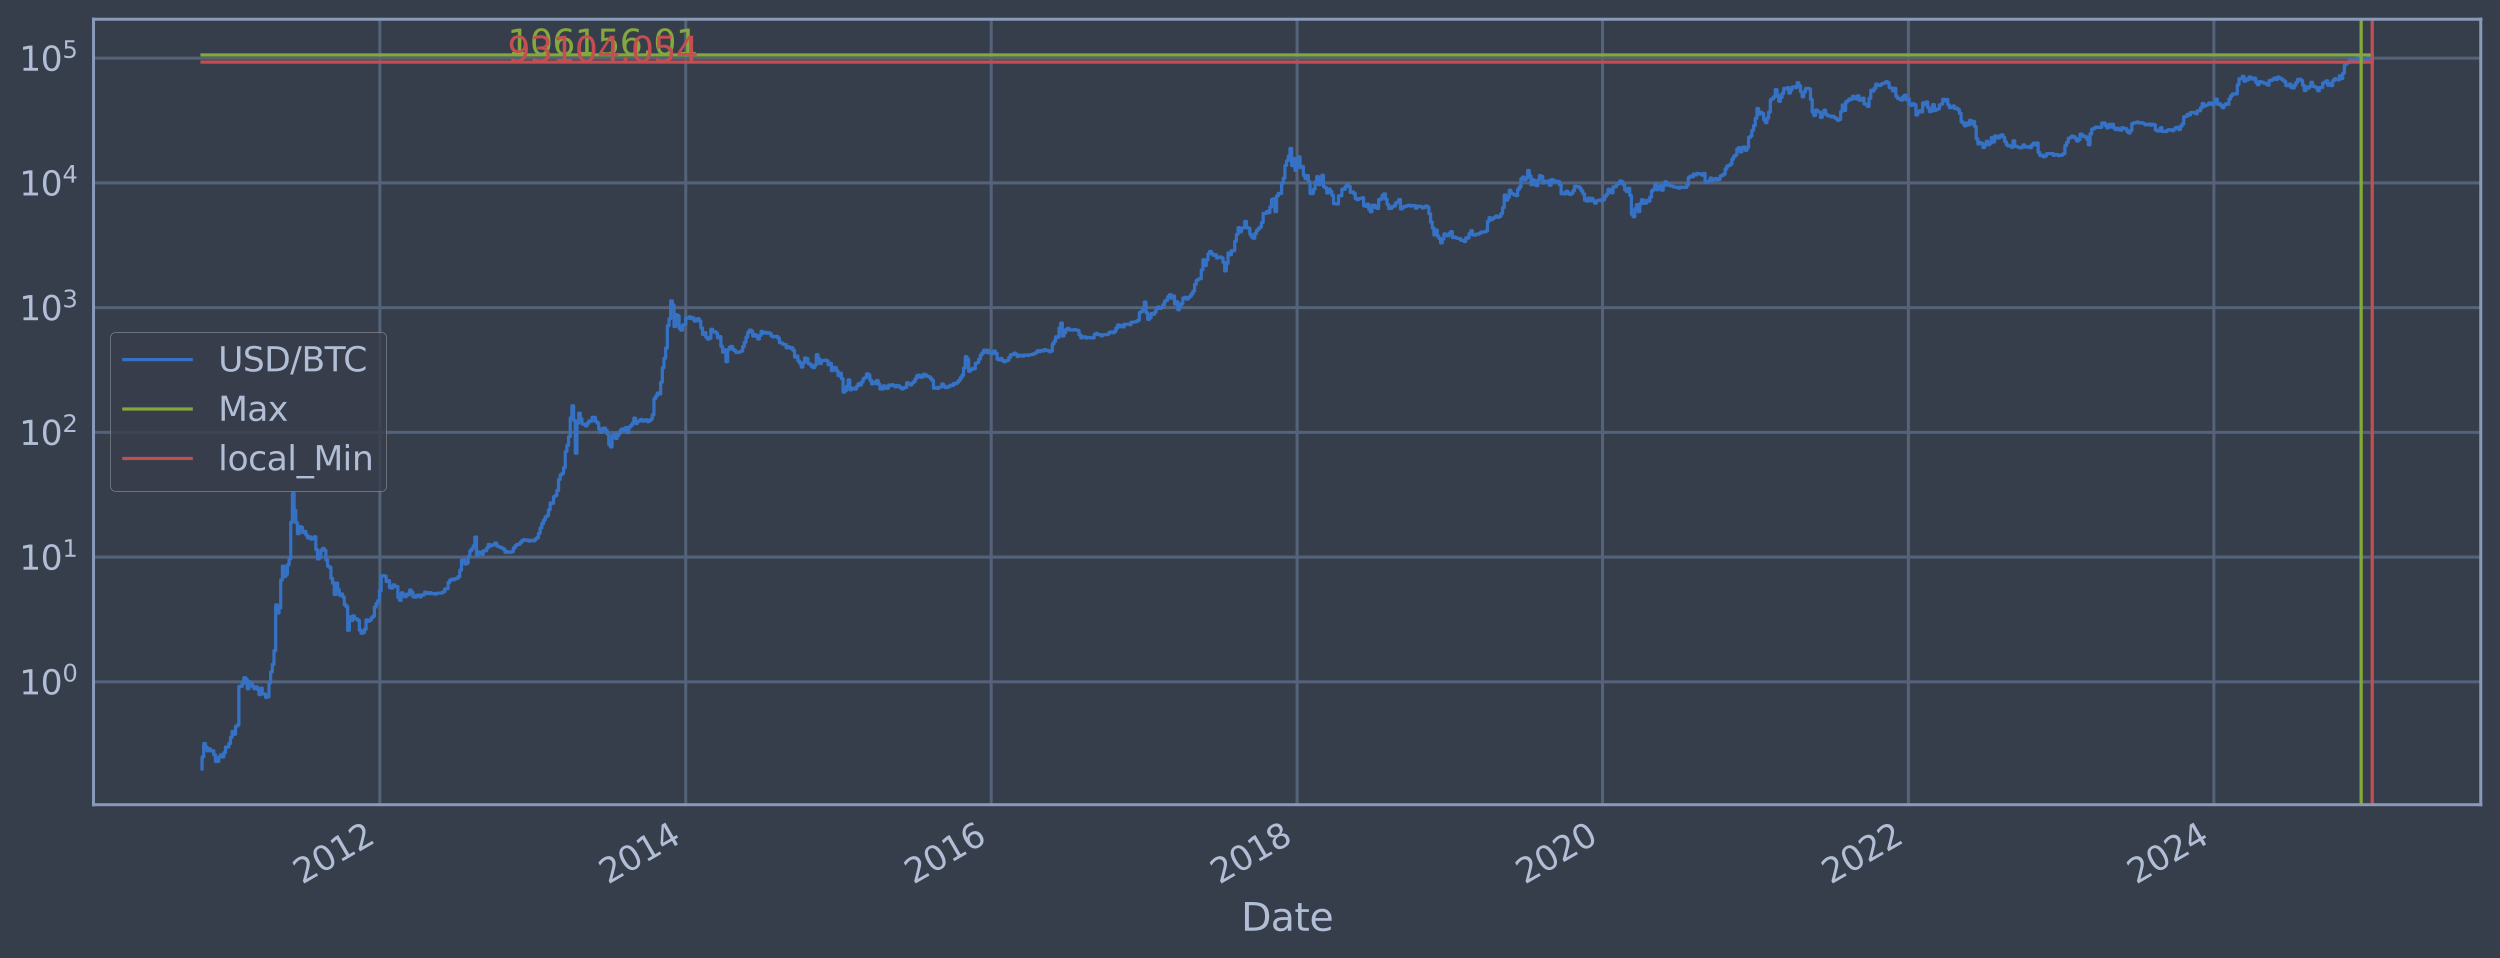 <?xml version="1.0" encoding="utf-8" standalone="no"?>
<!DOCTYPE svg PUBLIC "-//W3C//DTD SVG 1.1//EN"
  "http://www.w3.org/Graphics/SVG/1.1/DTD/svg11.dtd">
<svg xmlns:xlink="http://www.w3.org/1999/xlink" width="934.976pt" height="358.291pt" viewBox="0 0 934.976 358.291" xmlns="http://www.w3.org/2000/svg" version="1.1">
 <defs>
  <style type="text/css">*{stroke-linejoin: round; stroke-linecap: butt}</style>
 </defs>
 <g id="figure_1">
  <g id="patch_1">
   <path d="M 0 358.291 
L 934.976 358.291 
L 934.976 0 
L 0 0 
z
" style="fill: #373e4b"/>
  </g>
  <g id="axes_1">
   <g id="patch_2">
    <path d="M 34.976 300.96 
L 927.776 300.96 
L 927.776 7.2 
L 34.976 7.2 
z
" style="fill: #373e4b"/>
   </g>
   <g id="matplotlib.axis_1">
    <g id="xtick_1">
     <g id="line2d_1">
      <path d="M 142.066 300.96 
L 142.066 7.2 
" clip-path="url(#p1e495c5fcf)" style="fill: none; stroke: #546379; stroke-width: 1.12; stroke-linecap: square"/>
     </g>
     <g id="line2d_2"/>
     <g id="text_1">
      <!-- 2012 -->
      <g style="fill: #b1bed6" transform="translate(112.985 330.885) rotate(-30) scale(0.126 -0.126)">
       <defs>
        <path id="DejaVuSans-32" d="M 1228 531 
L 3431 531 
L 3431 0 
L 469 0 
L 469 531 
Q 828 903 1448 1529 
Q 2069 2156 2228 2338 
Q 2531 2678 2651 2914 
Q 2772 3150 2772 3378 
Q 2772 3750 2511 3984 
Q 2250 4219 1831 4219 
Q 1534 4219 1204 4116 
Q 875 4013 500 3803 
L 500 4441 
Q 881 4594 1212 4672 
Q 1544 4750 1819 4750 
Q 2544 4750 2975 4387 
Q 3406 4025 3406 3419 
Q 3406 3131 3298 2873 
Q 3191 2616 2906 2266 
Q 2828 2175 2409 1742 
Q 1991 1309 1228 531 
z
" transform="scale(0.016)"/>
        <path id="DejaVuSans-30" d="M 2034 4250 
Q 1547 4250 1301 3770 
Q 1056 3291 1056 2328 
Q 1056 1369 1301 889 
Q 1547 409 2034 409 
Q 2525 409 2770 889 
Q 3016 1369 3016 2328 
Q 3016 3291 2770 3770 
Q 2525 4250 2034 4250 
z
M 2034 4750 
Q 2819 4750 3233 4129 
Q 3647 3509 3647 2328 
Q 3647 1150 3233 529 
Q 2819 -91 2034 -91 
Q 1250 -91 836 529 
Q 422 1150 422 2328 
Q 422 3509 836 4129 
Q 1250 4750 2034 4750 
z
" transform="scale(0.016)"/>
        <path id="DejaVuSans-31" d="M 794 531 
L 1825 531 
L 1825 4091 
L 703 3866 
L 703 4441 
L 1819 4666 
L 2450 4666 
L 2450 531 
L 3481 531 
L 3481 0 
L 794 0 
L 794 531 
z
" transform="scale(0.016)"/>
       </defs>
       <use xlink:href="#DejaVuSans-32"/>
       <use xlink:href="#DejaVuSans-30" transform="translate(63.623 0)"/>
       <use xlink:href="#DejaVuSans-31" transform="translate(127.246 0)"/>
       <use xlink:href="#DejaVuSans-32" transform="translate(190.869 0)"/>
      </g>
     </g>
    </g>
    <g id="xtick_2">
     <g id="line2d_3">
      <path d="M 256.461 300.96 
L 256.461 7.2 
" clip-path="url(#p1e495c5fcf)" style="fill: none; stroke: #546379; stroke-width: 1.12; stroke-linecap: square"/>
     </g>
     <g id="line2d_4"/>
     <g id="text_2">
      <!-- 2014 -->
      <g style="fill: #b1bed6" transform="translate(227.38 330.885) rotate(-30) scale(0.126 -0.126)">
       <defs>
        <path id="DejaVuSans-34" d="M 2419 4116 
L 825 1625 
L 2419 1625 
L 2419 4116 
z
M 2253 4666 
L 3047 4666 
L 3047 1625 
L 3713 1625 
L 3713 1100 
L 3047 1100 
L 3047 0 
L 2419 0 
L 2419 1100 
L 313 1100 
L 313 1709 
L 2253 4666 
z
" transform="scale(0.016)"/>
       </defs>
       <use xlink:href="#DejaVuSans-32"/>
       <use xlink:href="#DejaVuSans-30" transform="translate(63.623 0)"/>
       <use xlink:href="#DejaVuSans-31" transform="translate(127.246 0)"/>
       <use xlink:href="#DejaVuSans-34" transform="translate(190.869 0)"/>
      </g>
     </g>
    </g>
    <g id="xtick_3">
     <g id="line2d_5">
      <path d="M 370.699 300.96 
L 370.699 7.2 
" clip-path="url(#p1e495c5fcf)" style="fill: none; stroke: #546379; stroke-width: 1.12; stroke-linecap: square"/>
     </g>
     <g id="line2d_6"/>
     <g id="text_3">
      <!-- 2016 -->
      <g style="fill: #b1bed6" transform="translate(341.618 330.885) rotate(-30) scale(0.126 -0.126)">
       <defs>
        <path id="DejaVuSans-36" d="M 2113 2584 
Q 1688 2584 1439 2293 
Q 1191 2003 1191 1497 
Q 1191 994 1439 701 
Q 1688 409 2113 409 
Q 2538 409 2786 701 
Q 3034 994 3034 1497 
Q 3034 2003 2786 2293 
Q 2538 2584 2113 2584 
z
M 3366 4563 
L 3366 3988 
Q 3128 4100 2886 4159 
Q 2644 4219 2406 4219 
Q 1781 4219 1451 3797 
Q 1122 3375 1075 2522 
Q 1259 2794 1537 2939 
Q 1816 3084 2150 3084 
Q 2853 3084 3261 2657 
Q 3669 2231 3669 1497 
Q 3669 778 3244 343 
Q 2819 -91 2113 -91 
Q 1303 -91 875 529 
Q 447 1150 447 2328 
Q 447 3434 972 4092 
Q 1497 4750 2381 4750 
Q 2619 4750 2861 4703 
Q 3103 4656 3366 4563 
z
" transform="scale(0.016)"/>
       </defs>
       <use xlink:href="#DejaVuSans-32"/>
       <use xlink:href="#DejaVuSans-30" transform="translate(63.623 0)"/>
       <use xlink:href="#DejaVuSans-31" transform="translate(127.246 0)"/>
       <use xlink:href="#DejaVuSans-36" transform="translate(190.869 0)"/>
      </g>
     </g>
    </g>
    <g id="xtick_4">
     <g id="line2d_7">
      <path d="M 485.094 300.96 
L 485.094 7.2 
" clip-path="url(#p1e495c5fcf)" style="fill: none; stroke: #546379; stroke-width: 1.12; stroke-linecap: square"/>
     </g>
     <g id="line2d_8"/>
     <g id="text_4">
      <!-- 2018 -->
      <g style="fill: #b1bed6" transform="translate(456.013 330.885) rotate(-30) scale(0.126 -0.126)">
       <defs>
        <path id="DejaVuSans-38" d="M 2034 2216 
Q 1584 2216 1326 1975 
Q 1069 1734 1069 1313 
Q 1069 891 1326 650 
Q 1584 409 2034 409 
Q 2484 409 2743 651 
Q 3003 894 3003 1313 
Q 3003 1734 2745 1975 
Q 2488 2216 2034 2216 
z
M 1403 2484 
Q 997 2584 770 2862 
Q 544 3141 544 3541 
Q 544 4100 942 4425 
Q 1341 4750 2034 4750 
Q 2731 4750 3128 4425 
Q 3525 4100 3525 3541 
Q 3525 3141 3298 2862 
Q 3072 2584 2669 2484 
Q 3125 2378 3379 2068 
Q 3634 1759 3634 1313 
Q 3634 634 3220 271 
Q 2806 -91 2034 -91 
Q 1263 -91 848 271 
Q 434 634 434 1313 
Q 434 1759 690 2068 
Q 947 2378 1403 2484 
z
M 1172 3481 
Q 1172 3119 1398 2916 
Q 1625 2713 2034 2713 
Q 2441 2713 2670 2916 
Q 2900 3119 2900 3481 
Q 2900 3844 2670 4047 
Q 2441 4250 2034 4250 
Q 1625 4250 1398 4047 
Q 1172 3844 1172 3481 
z
" transform="scale(0.016)"/>
       </defs>
       <use xlink:href="#DejaVuSans-32"/>
       <use xlink:href="#DejaVuSans-30" transform="translate(63.623 0)"/>
       <use xlink:href="#DejaVuSans-31" transform="translate(127.246 0)"/>
       <use xlink:href="#DejaVuSans-38" transform="translate(190.869 0)"/>
      </g>
     </g>
    </g>
    <g id="xtick_5">
     <g id="line2d_9">
      <path d="M 599.332 300.96 
L 599.332 7.2 
" clip-path="url(#p1e495c5fcf)" style="fill: none; stroke: #546379; stroke-width: 1.12; stroke-linecap: square"/>
     </g>
     <g id="line2d_10"/>
     <g id="text_5">
      <!-- 2020 -->
      <g style="fill: #b1bed6" transform="translate(570.251 330.885) rotate(-30) scale(0.126 -0.126)">
       <use xlink:href="#DejaVuSans-32"/>
       <use xlink:href="#DejaVuSans-30" transform="translate(63.623 0)"/>
       <use xlink:href="#DejaVuSans-32" transform="translate(127.246 0)"/>
       <use xlink:href="#DejaVuSans-30" transform="translate(190.869 0)"/>
      </g>
     </g>
    </g>
    <g id="xtick_6">
     <g id="line2d_11">
      <path d="M 713.727 300.96 
L 713.727 7.2 
" clip-path="url(#p1e495c5fcf)" style="fill: none; stroke: #546379; stroke-width: 1.12; stroke-linecap: square"/>
     </g>
     <g id="line2d_12"/>
     <g id="text_6">
      <!-- 2022 -->
      <g style="fill: #b1bed6" transform="translate(684.646 330.885) rotate(-30) scale(0.126 -0.126)">
       <use xlink:href="#DejaVuSans-32"/>
       <use xlink:href="#DejaVuSans-30" transform="translate(63.623 0)"/>
       <use xlink:href="#DejaVuSans-32" transform="translate(127.246 0)"/>
       <use xlink:href="#DejaVuSans-32" transform="translate(190.869 0)"/>
      </g>
     </g>
    </g>
    <g id="xtick_7">
     <g id="line2d_13">
      <path d="M 827.965 300.96 
L 827.965 7.2 
" clip-path="url(#p1e495c5fcf)" style="fill: none; stroke: #546379; stroke-width: 1.12; stroke-linecap: square"/>
     </g>
     <g id="line2d_14"/>
     <g id="text_7">
      <!-- 2024 -->
      <g style="fill: #b1bed6" transform="translate(798.884 330.885) rotate(-30) scale(0.126 -0.126)">
       <use xlink:href="#DejaVuSans-32"/>
       <use xlink:href="#DejaVuSans-30" transform="translate(63.623 0)"/>
       <use xlink:href="#DejaVuSans-32" transform="translate(127.246 0)"/>
       <use xlink:href="#DejaVuSans-34" transform="translate(190.869 0)"/>
      </g>
     </g>
    </g>
    <g id="text_8">
     <!-- Date -->
     <g style="fill: #b1bed6" transform="translate(464.167 348.096) scale(0.144 -0.144)">
      <defs>
       <path id="DejaVuSans-44" d="M 1259 4147 
L 1259 519 
L 2022 519 
Q 2988 519 3436 956 
Q 3884 1394 3884 2338 
Q 3884 3275 3436 3711 
Q 2988 4147 2022 4147 
L 1259 4147 
z
M 628 4666 
L 1925 4666 
Q 3281 4666 3915 4102 
Q 4550 3538 4550 2338 
Q 4550 1131 3912 565 
Q 3275 0 1925 0 
L 628 0 
L 628 4666 
z
" transform="scale(0.016)"/>
       <path id="DejaVuSans-61" d="M 2194 1759 
Q 1497 1759 1228 1600 
Q 959 1441 959 1056 
Q 959 750 1161 570 
Q 1363 391 1709 391 
Q 2188 391 2477 730 
Q 2766 1069 2766 1631 
L 2766 1759 
L 2194 1759 
z
M 3341 1997 
L 3341 0 
L 2766 0 
L 2766 531 
Q 2569 213 2275 61 
Q 1981 -91 1556 -91 
Q 1019 -91 701 211 
Q 384 513 384 1019 
Q 384 1609 779 1909 
Q 1175 2209 1959 2209 
L 2766 2209 
L 2766 2266 
Q 2766 2663 2505 2880 
Q 2244 3097 1772 3097 
Q 1472 3097 1187 3025 
Q 903 2953 641 2809 
L 641 3341 
Q 956 3463 1253 3523 
Q 1550 3584 1831 3584 
Q 2591 3584 2966 3190 
Q 3341 2797 3341 1997 
z
" transform="scale(0.016)"/>
       <path id="DejaVuSans-74" d="M 1172 4494 
L 1172 3500 
L 2356 3500 
L 2356 3053 
L 1172 3053 
L 1172 1153 
Q 1172 725 1289 603 
Q 1406 481 1766 481 
L 2356 481 
L 2356 0 
L 1766 0 
Q 1100 0 847 248 
Q 594 497 594 1153 
L 594 3053 
L 172 3053 
L 172 3500 
L 594 3500 
L 594 4494 
L 1172 4494 
z
" transform="scale(0.016)"/>
       <path id="DejaVuSans-65" d="M 3597 1894 
L 3597 1613 
L 953 1613 
Q 991 1019 1311 708 
Q 1631 397 2203 397 
Q 2534 397 2845 478 
Q 3156 559 3463 722 
L 3463 178 
Q 3153 47 2828 -22 
Q 2503 -91 2169 -91 
Q 1331 -91 842 396 
Q 353 884 353 1716 
Q 353 2575 817 3079 
Q 1281 3584 2069 3584 
Q 2775 3584 3186 3129 
Q 3597 2675 3597 1894 
z
M 3022 2063 
Q 3016 2534 2758 2815 
Q 2500 3097 2075 3097 
Q 1594 3097 1305 2825 
Q 1016 2553 972 2059 
L 3022 2063 
z
" transform="scale(0.016)"/>
      </defs>
      <use xlink:href="#DejaVuSans-44"/>
      <use xlink:href="#DejaVuSans-61" transform="translate(77.002 0)"/>
      <use xlink:href="#DejaVuSans-74" transform="translate(138.281 0)"/>
      <use xlink:href="#DejaVuSans-65" transform="translate(177.49 0)"/>
     </g>
    </g>
   </g>
   <g id="matplotlib.axis_2">
    <g id="ytick_1">
     <g id="line2d_15">
      <path d="M 34.976 255.002 
L 927.776 255.002 
" clip-path="url(#p1e495c5fcf)" style="fill: none; stroke: #546379; stroke-width: 1.12; stroke-linecap: square"/>
     </g>
     <g id="line2d_16"/>
     <g id="text_9">
      <!-- $\mathdefault{10^{0}}$ -->
      <g style="fill: #b1bed6" transform="translate(7.2 259.789) scale(0.126 -0.126)">
       <use xlink:href="#DejaVuSans-31" transform="translate(0 0.766)"/>
       <use xlink:href="#DejaVuSans-30" transform="translate(63.623 0.766)"/>
       <use xlink:href="#DejaVuSans-30" transform="translate(128.203 39.047) scale(0.7)"/>
      </g>
     </g>
    </g>
    <g id="ytick_2">
     <g id="line2d_17">
      <path d="M 34.976 208.354 
L 927.776 208.354 
" clip-path="url(#p1e495c5fcf)" style="fill: none; stroke: #546379; stroke-width: 1.12; stroke-linecap: square"/>
     </g>
     <g id="line2d_18"/>
     <g id="text_10">
      <!-- $\mathdefault{10^{1}}$ -->
      <g style="fill: #b1bed6" transform="translate(7.2 213.141) scale(0.126 -0.126)">
       <use xlink:href="#DejaVuSans-31" transform="translate(0 0.684)"/>
       <use xlink:href="#DejaVuSans-30" transform="translate(63.623 0.684)"/>
       <use xlink:href="#DejaVuSans-31" transform="translate(128.203 38.966) scale(0.7)"/>
      </g>
     </g>
    </g>
    <g id="ytick_3">
     <g id="line2d_19">
      <path d="M 34.976 161.706 
L 927.776 161.706 
" clip-path="url(#p1e495c5fcf)" style="fill: none; stroke: #546379; stroke-width: 1.12; stroke-linecap: square"/>
     </g>
     <g id="line2d_20"/>
     <g id="text_11">
      <!-- $\mathdefault{10^{2}}$ -->
      <g style="fill: #b1bed6" transform="translate(7.2 166.493) scale(0.126 -0.126)">
       <use xlink:href="#DejaVuSans-31" transform="translate(0 0.766)"/>
       <use xlink:href="#DejaVuSans-30" transform="translate(63.623 0.766)"/>
       <use xlink:href="#DejaVuSans-32" transform="translate(128.203 39.047) scale(0.7)"/>
      </g>
     </g>
    </g>
    <g id="ytick_4">
     <g id="line2d_21">
      <path d="M 34.976 115.059 
L 927.776 115.059 
" clip-path="url(#p1e495c5fcf)" style="fill: none; stroke: #546379; stroke-width: 1.12; stroke-linecap: square"/>
     </g>
     <g id="line2d_22"/>
     <g id="text_12">
      <!-- $\mathdefault{10^{3}}$ -->
      <g style="fill: #b1bed6" transform="translate(7.2 119.846) scale(0.126 -0.126)">
       <defs>
        <path id="DejaVuSans-33" d="M 2597 2516 
Q 3050 2419 3304 2112 
Q 3559 1806 3559 1356 
Q 3559 666 3084 287 
Q 2609 -91 1734 -91 
Q 1441 -91 1130 -33 
Q 819 25 488 141 
L 488 750 
Q 750 597 1062 519 
Q 1375 441 1716 441 
Q 2309 441 2620 675 
Q 2931 909 2931 1356 
Q 2931 1769 2642 2001 
Q 2353 2234 1838 2234 
L 1294 2234 
L 1294 2753 
L 1863 2753 
Q 2328 2753 2575 2939 
Q 2822 3125 2822 3475 
Q 2822 3834 2567 4026 
Q 2313 4219 1838 4219 
Q 1578 4219 1281 4162 
Q 984 4106 628 3988 
L 628 4550 
Q 988 4650 1302 4700 
Q 1616 4750 1894 4750 
Q 2613 4750 3031 4423 
Q 3450 4097 3450 3541 
Q 3450 3153 3228 2886 
Q 3006 2619 2597 2516 
z
" transform="scale(0.016)"/>
       </defs>
       <use xlink:href="#DejaVuSans-31" transform="translate(0 0.766)"/>
       <use xlink:href="#DejaVuSans-30" transform="translate(63.623 0.766)"/>
       <use xlink:href="#DejaVuSans-33" transform="translate(128.203 39.047) scale(0.7)"/>
      </g>
     </g>
    </g>
    <g id="ytick_5">
     <g id="line2d_23">
      <path d="M 34.976 68.411 
L 927.776 68.411 
" clip-path="url(#p1e495c5fcf)" style="fill: none; stroke: #546379; stroke-width: 1.12; stroke-linecap: square"/>
     </g>
     <g id="line2d_24"/>
     <g id="text_13">
      <!-- $\mathdefault{10^{4}}$ -->
      <g style="fill: #b1bed6" transform="translate(7.2 73.198) scale(0.126 -0.126)">
       <use xlink:href="#DejaVuSans-31" transform="translate(0 0.684)"/>
       <use xlink:href="#DejaVuSans-30" transform="translate(63.623 0.684)"/>
       <use xlink:href="#DejaVuSans-34" transform="translate(128.203 38.966) scale(0.7)"/>
      </g>
     </g>
    </g>
    <g id="ytick_6">
     <g id="line2d_25">
      <path d="M 34.976 21.763 
L 927.776 21.763 
" clip-path="url(#p1e495c5fcf)" style="fill: none; stroke: #546379; stroke-width: 1.12; stroke-linecap: square"/>
     </g>
     <g id="line2d_26"/>
     <g id="text_14">
      <!-- $\mathdefault{10^{5}}$ -->
      <g style="fill: #b1bed6" transform="translate(7.2 26.55) scale(0.126 -0.126)">
       <defs>
        <path id="DejaVuSans-35" d="M 691 4666 
L 3169 4666 
L 3169 4134 
L 1269 4134 
L 1269 2991 
Q 1406 3038 1543 3061 
Q 1681 3084 1819 3084 
Q 2600 3084 3056 2656 
Q 3513 2228 3513 1497 
Q 3513 744 3044 326 
Q 2575 -91 1722 -91 
Q 1428 -91 1123 -41 
Q 819 9 494 109 
L 494 744 
Q 775 591 1075 516 
Q 1375 441 1709 441 
Q 2250 441 2565 725 
Q 2881 1009 2881 1497 
Q 2881 1984 2565 2268 
Q 2250 2553 1709 2553 
Q 1456 2553 1204 2497 
Q 953 2441 691 2322 
L 691 4666 
z
" transform="scale(0.016)"/>
       </defs>
       <use xlink:href="#DejaVuSans-31" transform="translate(0 0.684)"/>
       <use xlink:href="#DejaVuSans-30" transform="translate(63.623 0.684)"/>
       <use xlink:href="#DejaVuSans-35" transform="translate(128.203 38.966) scale(0.7)"/>
      </g>
     </g>
    </g>
    <g id="ytick_7">
     <g id="line2d_27"/>
    </g>
    <g id="ytick_8">
     <g id="line2d_28"/>
    </g>
    <g id="ytick_9">
     <g id="line2d_29"/>
    </g>
    <g id="ytick_10">
     <g id="line2d_30"/>
    </g>
    <g id="ytick_11">
     <g id="line2d_31"/>
    </g>
    <g id="ytick_12">
     <g id="line2d_32"/>
    </g>
    <g id="ytick_13">
     <g id="line2d_33"/>
    </g>
    <g id="ytick_14">
     <g id="line2d_34"/>
    </g>
    <g id="ytick_15">
     <g id="line2d_35"/>
    </g>
    <g id="ytick_16">
     <g id="line2d_36"/>
    </g>
    <g id="ytick_17">
     <g id="line2d_37"/>
    </g>
    <g id="ytick_18">
     <g id="line2d_38"/>
    </g>
    <g id="ytick_19">
     <g id="line2d_39"/>
    </g>
    <g id="ytick_20">
     <g id="line2d_40"/>
    </g>
    <g id="ytick_21">
     <g id="line2d_41"/>
    </g>
    <g id="ytick_22">
     <g id="line2d_42"/>
    </g>
    <g id="ytick_23">
     <g id="line2d_43"/>
    </g>
    <g id="ytick_24">
     <g id="line2d_44"/>
    </g>
    <g id="ytick_25">
     <g id="line2d_45"/>
    </g>
    <g id="ytick_26">
     <g id="line2d_46"/>
    </g>
    <g id="ytick_27">
     <g id="line2d_47"/>
    </g>
    <g id="ytick_28">
     <g id="line2d_48"/>
    </g>
    <g id="ytick_29">
     <g id="line2d_49"/>
    </g>
    <g id="ytick_30">
     <g id="line2d_50"/>
    </g>
    <g id="ytick_31">
     <g id="line2d_51"/>
    </g>
    <g id="ytick_32">
     <g id="line2d_52"/>
    </g>
    <g id="ytick_33">
     <g id="line2d_53"/>
    </g>
    <g id="ytick_34">
     <g id="line2d_54"/>
    </g>
    <g id="ytick_35">
     <g id="line2d_55"/>
    </g>
    <g id="ytick_36">
     <g id="line2d_56"/>
    </g>
    <g id="ytick_37">
     <g id="line2d_57"/>
    </g>
    <g id="ytick_38">
     <g id="line2d_58"/>
    </g>
    <g id="ytick_39">
     <g id="line2d_59"/>
    </g>
    <g id="ytick_40">
     <g id="line2d_60"/>
    </g>
    <g id="ytick_41">
     <g id="line2d_61"/>
    </g>
    <g id="ytick_42">
     <g id="line2d_62"/>
    </g>
    <g id="ytick_43">
     <g id="line2d_63"/>
    </g>
    <g id="ytick_44">
     <g id="line2d_64"/>
    </g>
    <g id="ytick_45">
     <g id="line2d_65"/>
    </g>
    <g id="ytick_46">
     <g id="line2d_66"/>
    </g>
    <g id="ytick_47">
     <g id="line2d_67"/>
    </g>
    <g id="ytick_48">
     <g id="line2d_68"/>
    </g>
    <g id="ytick_49">
     <g id="line2d_69"/>
    </g>
    <g id="ytick_50">
     <g id="line2d_70"/>
    </g>
    <g id="ytick_51">
     <g id="line2d_71"/>
    </g>
    <g id="ytick_52">
     <g id="line2d_72"/>
    </g>
    <g id="ytick_53">
     <g id="line2d_73"/>
    </g>
    <g id="ytick_54">
     <g id="line2d_74"/>
    </g>
    <g id="ytick_55">
     <g id="line2d_75"/>
    </g>
   </g>
   <g id="line2d_76">
    <path d="M 75.558 287.607 
L 75.558 283.087 
L 76.184 283.087 
L 76.184 278.086 
L 76.81 278.086 
L 76.81 279.393 
L 77.436 279.393 
L 77.436 280.791 
L 78.062 280.791 
L 78.062 280.08 
L 78.688 280.08 
L 78.688 280.791 
L 79.94 280.791 
L 79.94 282.292 
L 80.566 282.292 
L 80.566 284.776 
L 81.817 284.776 
L 81.817 283.087 
L 82.443 283.087 
L 82.443 282.292 
L 83.069 282.292 
L 83.069 283.087 
L 83.695 283.087 
L 83.695 281.527 
L 84.321 281.527 
L 84.321 279.393 
L 85.573 279.393 
L 85.573 278.086 
L 86.199 278.086 
L 86.199 275.699 
L 86.825 275.699 
L 86.825 273.565 
L 87.451 273.565 
L 87.451 274.604 
L 88.077 274.604 
L 88.077 271.634 
L 88.703 271.634 
L 88.703 271.179 
L 89.329 271.179 
L 89.329 256.691 
L 90.581 256.691 
L 90.581 255.619 
L 91.207 255.619 
L 91.207 253.443 
L 91.833 253.443 
L 91.833 254.013 
L 92.459 254.013 
L 92.459 257.592 
L 93.085 257.592 
L 93.085 255.002 
L 93.711 255.002 
L 93.711 255.619 
L 94.337 255.619 
L 94.337 256.691 
L 94.963 256.691 
L 94.963 257.592 
L 95.589 257.592 
L 95.589 256.913 
L 96.215 256.913 
L 96.215 257.823 
L 96.841 257.823 
L 96.841 259.777 
L 97.467 259.777 
L 97.467 257.363 
L 98.092 257.363 
L 98.092 259.523 
L 99.344 259.523 
L 99.344 260.83 
L 99.97 260.83 
L 99.97 260.562 
L 100.596 260.562 
L 100.596 255.411 
L 101.222 255.411 
L 101.222 251.308 
L 101.848 251.308 
L 101.848 248.477 
L 102.474 248.477 
L 102.474 243.32 
L 103.1 243.32 
L 103.1 226.22 
L 103.726 226.22 
L 103.726 229.278 
L 104.352 229.278 
L 104.352 227.378 
L 104.978 227.378 
L 104.978 216.926 
L 105.604 216.926 
L 105.604 211.718 
L 106.23 211.718 
L 106.23 215.638 
L 106.856 215.638 
L 106.856 214.813 
L 107.482 214.813 
L 107.482 211.222 
L 108.108 211.222 
L 108.108 209.034 
L 108.734 209.034 
L 108.734 195.298 
L 109.36 195.298 
L 109.36 184.576 
L 109.986 184.576 
L 109.986 190.907 
L 110.612 190.907 
L 110.612 195.49 
L 111.238 195.49 
L 111.238 199.62 
L 111.864 199.62 
L 111.864 196.925 
L 112.49 196.925 
L 112.49 197.191 
L 113.116 197.191 
L 113.116 199.164 
L 113.742 199.164 
L 113.742 198.706 
L 114.368 198.706 
L 114.368 200.046 
L 114.993 200.046 
L 114.993 201.179 
L 115.619 201.179 
L 115.619 200.771 
L 116.245 200.771 
L 116.245 201.639 
L 116.871 201.639 
L 116.871 201.393 
L 117.497 201.393 
L 117.497 200.715 
L 118.123 200.715 
L 118.123 205.523 
L 118.749 205.523 
L 118.749 209.055 
L 119.375 209.055 
L 119.375 208.496 
L 120.001 208.496 
L 120.001 205.771 
L 120.627 205.771 
L 120.627 205.087 
L 121.253 205.087 
L 121.253 205.878 
L 121.879 205.878 
L 121.879 209.436 
L 122.505 209.436 
L 122.505 211.742 
L 123.131 211.742 
L 123.131 212.202 
L 123.757 212.202 
L 123.757 216.287 
L 124.383 216.287 
L 124.383 218.071 
L 125.009 218.071 
L 125.009 222.316 
L 125.635 222.316 
L 125.635 218.104 
L 126.261 218.104 
L 126.261 220.502 
L 126.887 220.502 
L 126.887 222.641 
L 127.513 222.641 
L 127.513 222.155 
L 128.139 222.155 
L 128.139 223.266 
L 128.765 223.266 
L 128.765 226.123 
L 129.391 226.123 
L 129.391 226.867 
L 130.017 226.867 
L 130.017 235.722 
L 130.643 235.722 
L 130.643 230.692 
L 131.269 230.692 
L 131.269 232.081 
L 131.894 232.081 
L 131.894 230.329 
L 132.52 230.329 
L 132.52 231.312 
L 133.146 231.312 
L 133.146 231.501 
L 133.772 231.501 
L 133.772 232.016 
L 134.398 232.016 
L 134.398 235.644 
L 135.024 235.644 
L 135.024 236.848 
L 135.65 236.848 
L 135.65 236.602 
L 136.276 236.602 
L 136.276 235.335 
L 136.902 235.335 
L 136.902 231.821 
L 137.528 231.821 
L 137.528 232.344 
L 138.154 232.344 
L 138.154 231.951 
L 138.78 231.951 
L 138.78 231.061 
L 139.406 231.061 
L 139.406 230.449 
L 140.032 230.449 
L 140.032 227.019 
L 140.658 227.019 
L 140.658 225.689 
L 141.284 225.689 
L 141.284 224.666 
L 141.91 224.666 
L 141.91 220.95 
L 142.536 220.95 
L 142.536 215.407 
L 143.162 215.407 
L 143.162 215.293 
L 143.788 215.293 
L 143.788 215.464 
L 144.414 215.464 
L 144.414 217.491 
L 145.04 217.491 
L 145.04 217.175 
L 145.666 217.175 
L 145.666 219.742 
L 146.292 219.742 
L 146.292 219.92 
L 146.918 219.92 
L 146.918 218.737 
L 147.544 218.737 
L 147.544 219.25 
L 148.795 219.32 
L 148.795 223.478 
L 149.421 223.478 
L 149.421 224.531 
L 150.047 224.531 
L 150.047 221.719 
L 150.673 221.719 
L 150.673 222.478 
L 151.299 222.478 
L 151.299 223.181 
L 151.925 223.181 
L 151.925 222.195 
L 152.551 222.195 
L 152.551 222.478 
L 153.177 222.478 
L 153.177 220.688 
L 153.803 220.688 
L 153.803 221.485 
L 154.429 221.485 
L 154.429 223.181 
L 155.055 223.181 
L 155.055 223.351 
L 155.681 223.351 
L 155.681 222.641 
L 156.933 222.559 
L 156.933 223.223 
L 157.559 223.223 
L 157.559 222.518 
L 158.811 222.437 
L 158.811 221.447 
L 159.437 221.447 
L 159.437 221.641 
L 160.063 221.641 
L 160.063 222.035 
L 160.689 222.035 
L 160.689 221.68 
L 161.315 221.68 
L 161.315 221.995 
L 162.567 221.995 
L 162.567 222.195 
L 163.193 222.195 
L 163.193 221.876 
L 165.071 221.798 
L 165.071 221.68 
L 165.697 221.68 
L 165.697 221.331 
L 166.322 221.331 
L 166.322 220.246 
L 167.574 220.173 
L 167.574 217.811 
L 168.2 217.811 
L 168.2 216.895 
L 168.826 216.895 
L 168.826 216.65 
L 169.452 216.65 
L 169.452 216.833 
L 170.078 216.833 
L 170.078 216.437 
L 170.704 216.437 
L 170.704 216.287 
L 171.33 216.287 
L 171.33 215.638 
L 171.956 215.638 
L 171.956 213.258 
L 172.582 213.258 
L 172.582 209.457 
L 173.208 209.457 
L 173.208 209.329 
L 173.834 209.329 
L 173.834 210.944 
L 174.46 210.944 
L 174.46 210.601 
L 175.086 210.601 
L 175.086 208.112 
L 175.712 208.112 
L 175.712 206.004 
L 176.338 206.004 
L 176.338 205.347 
L 176.964 205.347 
L 176.964 204.16 
L 177.59 204.16 
L 177.59 200.855 
L 178.216 200.855 
L 178.216 207.834 
L 178.842 207.834 
L 178.842 206.442 
L 179.468 206.442 
L 179.468 206.59 
L 180.094 206.59 
L 180.094 207.327 
L 180.72 207.327 
L 180.72 205.932 
L 181.972 205.986 
L 181.972 204.932 
L 182.598 204.932 
L 182.598 203.624 
L 183.223 203.624 
L 183.223 204.193 
L 183.849 204.193 
L 183.849 203.898 
L 184.475 203.898 
L 184.475 203.704 
L 185.101 203.704 
L 185.101 203.086 
L 185.727 203.086 
L 185.727 204.16 
L 186.353 204.16 
L 186.353 204.492 
L 186.979 204.492 
L 186.979 204.694 
L 187.605 204.694 
L 187.605 205.001 
L 188.231 205.001 
L 188.231 205.417 
L 188.857 205.417 
L 188.857 206.553 
L 189.483 206.553 
L 189.483 206.313 
L 190.109 206.313 
L 190.109 206.479 
L 191.361 206.516 
L 191.361 206.295 
L 191.987 206.295 
L 191.987 204.967 
L 192.613 204.967 
L 192.613 204.127 
L 193.239 204.127 
L 193.239 203.64 
L 194.491 203.576 
L 194.491 202.899 
L 195.117 202.899 
L 195.117 202.199 
L 195.743 202.199 
L 195.743 201.829 
L 196.369 201.829 
L 196.369 202.08 
L 197.621 201.976 
L 197.621 202.349 
L 198.247 202.349 
L 198.247 202.05 
L 198.873 202.05 
L 198.873 202.244 
L 200.124 202.214 
L 200.124 201.552 
L 200.75 201.552 
L 200.75 201.094 
L 201.376 201.094 
L 201.376 199.436 
L 202.002 199.436 
L 202.002 197.45 
L 202.628 197.45 
L 202.628 195.847 
L 203.254 195.847 
L 203.254 194.536 
L 203.88 194.536 
L 203.88 193.323 
L 204.506 193.323 
L 204.506 192.818 
L 205.132 192.818 
L 205.132 190.643 
L 205.758 190.643 
L 205.758 188.082 
L 206.384 188.082 
L 206.384 188.247 
L 207.01 188.247 
L 207.01 185.749 
L 207.636 185.749 
L 207.636 185.303 
L 208.262 185.303 
L 208.262 183.413 
L 208.888 183.413 
L 208.888 179.281 
L 209.514 179.281 
L 209.514 177.615 
L 210.14 177.615 
L 210.14 177.063 
L 210.766 177.063 
L 210.766 174.907 
L 211.392 174.907 
L 211.392 168.86 
L 212.018 168.86 
L 212.018 166.536 
L 212.644 166.536 
L 212.644 163.286 
L 213.27 163.286 
L 213.27 156.236 
L 213.896 156.236 
L 213.896 151.771 
L 214.522 151.771 
L 214.522 157.202 
L 215.148 157.202 
L 215.148 169.49 
L 215.774 169.49 
L 215.774 158.196 
L 216.4 158.196 
L 216.4 154.531 
L 217.025 154.531 
L 217.025 156.626 
L 217.651 156.626 
L 217.651 158.526 
L 218.277 158.526 
L 218.277 158.703 
L 218.903 158.703 
L 218.903 159.286 
L 219.529 159.286 
L 219.529 158.355 
L 220.155 158.355 
L 220.155 157.46 
L 221.407 157.562 
L 221.407 156.083 
L 222.659 156.036 
L 222.659 157.608 
L 223.285 157.608 
L 223.285 158.187 
L 223.911 158.187 
L 223.911 160.507 
L 224.537 160.507 
L 224.537 161.71 
L 225.163 161.71 
L 225.163 160.262 
L 225.789 160.262 
L 225.789 160.082 
L 226.415 160.082 
L 226.415 160.912 
L 227.041 160.912 
L 227.041 162.271 
L 227.667 162.271 
L 227.667 166.217 
L 228.293 166.217 
L 228.293 167.136 
L 228.919 167.136 
L 228.919 162.962 
L 229.545 162.962 
L 229.545 162.313 
L 230.171 162.313 
L 230.171 163.979 
L 230.797 163.979 
L 230.797 162.85 
L 231.423 162.85 
L 231.423 161.971 
L 232.049 161.971 
L 232.049 160.791 
L 232.675 160.791 
L 232.675 160.389 
L 233.301 160.389 
L 233.301 161.147 
L 233.926 161.147 
L 233.926 159.896 
L 234.552 159.896 
L 234.552 161.765 
L 235.178 161.765 
L 235.178 159.696 
L 235.804 159.696 
L 235.804 159.18 
L 236.43 159.18 
L 236.43 158.268 
L 237.056 158.268 
L 237.056 156.377 
L 237.682 156.377 
L 237.682 158.42 
L 238.308 158.42 
L 238.308 157.675 
L 238.934 157.675 
L 238.934 157.34 
L 239.56 157.34 
L 239.56 156.845 
L 240.186 156.845 
L 240.186 157.524 
L 240.812 157.524 
L 240.812 157.242 
L 241.438 157.242 
L 241.438 156.984 
L 242.064 156.984 
L 242.064 157.688 
L 242.69 157.688 
L 242.69 157.329 
L 243.316 157.329 
L 243.316 156.77 
L 243.942 156.77 
L 243.942 155.153 
L 244.568 155.153 
L 244.568 149.121 
L 245.194 149.121 
L 245.194 148.143 
L 245.82 148.143 
L 245.82 146.977 
L 246.446 146.977 
L 246.446 147.362 
L 247.072 147.362 
L 247.072 142.934 
L 247.698 142.934 
L 247.698 137.519 
L 248.324 137.519 
L 248.324 133.979 
L 248.95 133.979 
L 248.95 130.14 
L 249.576 130.14 
L 249.576 121.805 
L 250.202 121.805 
L 250.202 119.214 
L 250.827 119.214 
L 250.827 112.512 
L 251.453 112.512 
L 251.453 114.066 
L 252.079 114.066 
L 252.079 122.114 
L 252.705 122.114 
L 252.705 117.72 
L 253.331 117.72 
L 253.331 118.044 
L 253.957 118.044 
L 253.957 122.714 
L 254.583 122.714 
L 254.583 123.477 
L 255.209 123.477 
L 255.209 121.602 
L 255.835 121.602 
L 255.835 121.379 
L 256.461 121.379 
L 256.461 118.864 
L 257.087 118.864 
L 257.087 118.998 
L 257.713 118.998 
L 257.713 118.494 
L 258.339 118.494 
L 258.339 119.149 
L 258.965 119.149 
L 258.965 118.887 
L 259.591 118.887 
L 259.591 120.092 
L 260.217 120.092 
L 260.217 119.947 
L 260.843 119.947 
L 260.843 119.151 
L 261.469 119.151 
L 261.469 120.066 
L 262.095 120.066 
L 262.095 122.653 
L 262.721 122.653 
L 262.721 125.072 
L 263.347 125.072 
L 263.347 124.42 
L 263.973 124.42 
L 263.973 126.112 
L 264.599 126.112 
L 264.599 126.822 
L 265.225 126.822 
L 265.225 126.536 
L 265.851 126.536 
L 265.851 123.151 
L 266.477 123.151 
L 266.477 124.103 
L 267.728 124.068 
L 267.728 124.59 
L 268.354 124.59 
L 268.354 126.344 
L 268.98 126.344 
L 268.98 125.893 
L 269.606 125.893 
L 269.606 129.51 
L 270.232 129.51 
L 270.232 131.731 
L 270.858 131.731 
L 270.858 130.878 
L 271.484 130.878 
L 271.484 135.256 
L 272.11 135.256 
L 272.11 130.806 
L 272.736 130.806 
L 272.736 129.839 
L 273.362 129.839 
L 273.362 129.571 
L 273.988 129.571 
L 273.988 130.725 
L 274.614 130.725 
L 274.614 131.144 
L 275.24 131.144 
L 275.24 131.841 
L 276.492 131.801 
L 276.492 131.578 
L 277.118 131.578 
L 277.118 131.275 
L 277.744 131.275 
L 277.744 129.588 
L 278.37 129.588 
L 278.37 128.001 
L 278.996 128.001 
L 278.996 126.059 
L 279.622 126.059 
L 279.622 124.396 
L 280.248 124.396 
L 280.248 123.431 
L 280.874 123.431 
L 280.874 123.823 
L 281.5 123.823 
L 281.5 125.695 
L 282.126 125.695 
L 282.126 125.139 
L 282.752 125.139 
L 282.752 125.715 
L 283.378 125.715 
L 283.378 126.778 
L 284.004 126.778 
L 284.004 125.408 
L 284.629 125.408 
L 284.629 123.931 
L 285.255 123.931 
L 285.255 124.601 
L 285.881 124.601 
L 285.881 124.291 
L 286.507 124.291 
L 286.507 124.61 
L 287.133 124.61 
L 287.133 124.419 
L 287.759 124.419 
L 287.759 124.729 
L 288.385 124.729 
L 288.385 125.622 
L 289.011 125.622 
L 289.011 126.023 
L 289.637 126.023 
L 289.637 125.799 
L 290.889 125.783 
L 290.889 126.482 
L 291.515 126.482 
L 291.515 128.156 
L 292.141 128.156 
L 292.141 128.352 
L 292.767 128.352 
L 292.767 128.778 
L 294.019 128.835 
L 294.019 130.082 
L 294.645 130.082 
L 294.645 129.68 
L 295.271 129.68 
L 295.271 130.211 
L 295.897 130.211 
L 295.897 130.058 
L 296.523 130.058 
L 296.523 131.061 
L 297.149 131.061 
L 297.149 133.563 
L 297.775 133.563 
L 297.775 133.112 
L 298.401 133.112 
L 298.401 134.99 
L 299.027 134.99 
L 299.027 135.818 
L 299.653 135.818 
L 299.653 137.271 
L 300.279 137.271 
L 300.279 135.647 
L 300.905 135.647 
L 300.905 133.885 
L 301.53 133.885 
L 301.53 134.164 
L 302.156 134.164 
L 302.156 135.914 
L 302.782 135.914 
L 302.782 136.275 
L 303.408 136.275 
L 303.408 137.046 
L 304.034 137.046 
L 304.034 137.505 
L 304.66 137.505 
L 304.66 136.505 
L 305.286 136.505 
L 305.286 132.624 
L 305.912 132.624 
L 305.912 134.141 
L 306.538 134.141 
L 306.538 135.956 
L 307.164 135.956 
L 307.164 134.952 
L 307.79 134.952 
L 307.79 134.822 
L 308.416 134.822 
L 308.416 134.681 
L 309.042 134.681 
L 309.042 134.926 
L 309.668 134.926 
L 309.668 136.397 
L 310.294 136.397 
L 310.294 135.88 
L 310.92 135.88 
L 310.92 138.638 
L 311.546 138.638 
L 311.546 137.398 
L 312.172 137.398 
L 312.172 137.522 
L 312.798 137.522 
L 312.798 138.72 
L 313.424 138.72 
L 313.424 140.482 
L 314.05 140.482 
L 314.05 139.586 
L 314.676 139.586 
L 314.676 141.608 
L 315.302 141.608 
L 315.302 146.655 
L 315.928 146.655 
L 315.928 146.104 
L 316.554 146.104 
L 316.554 144.508 
L 317.18 144.508 
L 317.18 142.076 
L 317.806 142.076 
L 317.806 145.802 
L 318.431 145.802 
L 318.431 145.124 
L 319.057 145.124 
L 319.057 145.374 
L 319.683 145.374 
L 319.683 145.52 
L 320.309 145.52 
L 320.309 144.44 
L 320.935 144.44 
L 320.935 143.488 
L 321.561 143.488 
L 321.561 143.975 
L 322.187 143.975 
L 322.187 142.862 
L 322.813 142.862 
L 322.813 141.58 
L 323.439 141.58 
L 323.439 141.212 
L 324.065 141.212 
L 324.065 139.797 
L 324.691 139.797 
L 324.691 140.187 
L 325.317 140.187 
L 325.317 142.186 
L 325.943 142.186 
L 325.943 143.553 
L 326.569 143.553 
L 326.569 142.905 
L 327.195 142.905 
L 327.195 143.43 
L 327.821 143.43 
L 327.821 142.308 
L 328.447 142.308 
L 328.447 143.719 
L 329.073 143.719 
L 329.073 145.458 
L 330.325 145.491 
L 330.325 144.324 
L 330.951 144.324 
L 330.951 145.162 
L 332.203 145.222 
L 332.203 144.015 
L 332.829 144.015 
L 332.829 144.211 
L 333.455 144.211 
L 333.455 143.89 
L 334.081 143.89 
L 334.081 144.194 
L 334.707 144.194 
L 334.707 144.71 
L 335.332 144.71 
L 335.332 144.16 
L 335.958 144.16 
L 335.958 144.37 
L 336.584 144.37 
L 336.584 144.979 
L 337.21 144.979 
L 337.21 145.47 
L 337.836 145.47 
L 337.836 145.04 
L 338.462 145.04 
L 338.462 144.868 
L 339.088 144.868 
L 339.088 143.145 
L 339.714 143.145 
L 339.714 143.573 
L 340.34 143.573 
L 340.34 143.953 
L 340.966 143.953 
L 340.966 143.26 
L 341.592 143.26 
L 341.592 142.768 
L 342.218 142.768 
L 342.218 141.695 
L 342.844 141.695 
L 342.844 140.495 
L 343.47 140.495 
L 343.47 140.282 
L 344.096 140.282 
L 344.096 141.085 
L 345.348 140.995 
L 345.348 139.94 
L 345.974 139.94 
L 345.974 140.245 
L 346.6 140.245 
L 346.6 140.767 
L 347.226 140.767 
L 347.226 140.897 
L 347.852 140.897 
L 347.852 141.511 
L 348.478 141.511 
L 348.478 142.238 
L 349.104 142.238 
L 349.104 145.166 
L 349.73 145.166 
L 349.73 144.997 
L 350.356 144.997 
L 350.356 145.268 
L 350.982 145.268 
L 350.982 144.811 
L 352.233 144.768 
L 352.233 143.618 
L 352.859 143.618 
L 352.859 144.42 
L 353.485 144.42 
L 353.485 144.98 
L 354.111 144.98 
L 354.111 144.818 
L 354.737 144.818 
L 354.737 144.483 
L 355.363 144.483 
L 355.363 144.043 
L 355.989 144.043 
L 355.989 144.159 
L 356.615 144.159 
L 356.615 143.404 
L 357.867 143.493 
L 357.867 142.944 
L 358.493 142.944 
L 358.493 142.268 
L 359.119 142.268 
L 359.119 141.26 
L 359.745 141.26 
L 359.745 140.369 
L 360.371 140.369 
L 360.371 137.631 
L 360.997 137.631 
L 360.997 133.395 
L 361.623 133.395 
L 361.623 134.29 
L 362.249 134.29 
L 362.249 138.852 
L 362.875 138.852 
L 362.875 138.208 
L 363.501 138.208 
L 363.501 137.772 
L 364.127 137.772 
L 364.127 137.923 
L 364.753 137.923 
L 364.753 135.869 
L 365.379 135.869 
L 365.379 135.611 
L 366.005 135.611 
L 366.005 134.294 
L 366.631 134.294 
L 366.631 132.803 
L 367.257 132.803 
L 367.257 131.997 
L 367.883 131.997 
L 367.883 130.941 
L 368.509 130.941 
L 368.509 131.767 
L 369.135 131.767 
L 369.135 130.989 
L 369.76 130.989 
L 369.76 132.005 
L 371.012 132.027 
L 371.012 132.191 
L 371.638 132.191 
L 371.638 131.306 
L 372.264 131.306 
L 372.264 132.178 
L 372.89 132.178 
L 372.89 134.37 
L 373.516 134.37 
L 373.516 134.581 
L 374.142 134.581 
L 374.142 134.048 
L 374.768 134.048 
L 374.768 134.843 
L 375.394 134.843 
L 375.394 135.285 
L 376.02 135.285 
L 376.02 134.929 
L 376.646 134.929 
L 376.646 134.767 
L 377.272 134.767 
L 377.272 133.662 
L 377.898 133.662 
L 377.898 132.634 
L 379.15 132.669 
L 379.15 132.082 
L 379.776 132.082 
L 379.776 132.513 
L 380.402 132.513 
L 380.402 133.335 
L 381.028 133.335 
L 381.028 132.827 
L 382.28 132.876 
L 382.28 133.222 
L 382.906 133.222 
L 382.906 132.808 
L 384.158 132.78 
L 384.158 132.937 
L 384.784 132.937 
L 384.784 132.705 
L 386.036 132.636 
L 386.036 132.507 
L 386.661 132.507 
L 386.661 132.182 
L 387.287 132.182 
L 387.287 131.878 
L 387.913 131.878 
L 387.913 131.149 
L 388.539 131.149 
L 388.539 131.449 
L 389.165 131.449 
L 389.165 131.101 
L 389.791 131.101 
L 389.791 131.264 
L 390.417 131.264 
L 390.417 130.761 
L 391.043 130.761 
L 391.043 130.975 
L 391.669 130.975 
L 391.669 131.097 
L 392.295 131.097 
L 392.295 131.543 
L 392.921 131.543 
L 392.921 131.294 
L 393.547 131.294 
L 393.547 128.648 
L 394.173 128.648 
L 394.173 127.617 
L 394.799 127.617 
L 394.799 125.965 
L 395.425 125.965 
L 395.425 126.166 
L 396.051 126.166 
L 396.051 122.718 
L 396.677 122.718 
L 396.677 120.834 
L 397.303 120.834 
L 397.303 125.652 
L 397.929 125.652 
L 397.929 124.413 
L 398.555 124.413 
L 398.555 123.234 
L 399.181 123.234 
L 399.181 122.813 
L 399.807 122.813 
L 399.807 123.385 
L 401.685 123.436 
L 401.685 123.247 
L 402.311 123.247 
L 402.311 123.431 
L 402.937 123.431 
L 402.937 123.614 
L 403.562 123.614 
L 403.562 125.22 
L 404.188 125.22 
L 404.188 126.35 
L 404.814 126.35 
L 404.814 125.921 
L 406.066 125.978 
L 406.066 126.414 
L 406.692 126.414 
L 406.692 126.191 
L 407.944 126.243 
L 407.944 126.393 
L 409.196 126.375 
L 409.196 125.134 
L 409.822 125.134 
L 409.822 124.689 
L 410.448 124.689 
L 410.448 125.106 
L 411.7 125.162 
L 411.7 125.608 
L 412.326 125.608 
L 412.326 125.179 
L 414.204 125.166 
L 414.204 124.925 
L 414.83 124.925 
L 414.83 124.254 
L 415.456 124.254 
L 415.456 124.132 
L 416.082 124.132 
L 416.082 124.455 
L 416.708 124.455 
L 416.708 123.976 
L 417.334 123.976 
L 417.334 122.696 
L 417.96 122.696 
L 417.96 121.529 
L 418.586 121.529 
L 418.586 122.184 
L 419.212 122.184 
L 419.212 121.672 
L 419.838 121.672 
L 419.838 122.273 
L 420.463 122.273 
L 420.463 121.245 
L 422.341 121.239 
L 422.341 121.434 
L 422.967 121.434 
L 422.967 120.539 
L 424.219 120.446 
L 424.219 120.401 
L 424.845 120.401 
L 424.845 120.199 
L 425.471 120.199 
L 425.471 119.808 
L 426.097 119.808 
L 426.097 116.882 
L 426.723 116.882 
L 426.723 116.521 
L 427.349 116.521 
L 427.349 115.784 
L 427.975 115.784 
L 427.975 112.96 
L 428.601 112.96 
L 428.601 116.958 
L 429.227 116.958 
L 429.227 119.44 
L 429.853 119.44 
L 429.853 118.82 
L 430.479 118.82 
L 430.479 117.291 
L 431.105 117.291 
L 431.105 117.566 
L 431.731 117.566 
L 431.731 116.778 
L 432.357 116.778 
L 432.357 115.397 
L 432.983 115.397 
L 432.983 114.835 
L 433.609 114.835 
L 433.609 115.358 
L 434.235 115.358 
L 434.235 115.034 
L 434.861 115.034 
L 434.861 113.983 
L 435.487 113.983 
L 435.487 112.672 
L 436.113 112.672 
L 436.113 112.221 
L 436.739 112.221 
L 436.739 110.948 
L 437.364 110.948 
L 437.364 110.2 
L 437.99 110.2 
L 437.99 111.499 
L 438.616 111.499 
L 438.616 110.689 
L 439.242 110.689 
L 439.242 113.72 
L 439.868 113.72 
L 439.868 112.89 
L 440.494 112.89 
L 440.494 115.847 
L 441.12 115.847 
L 441.12 114.268 
L 441.746 114.268 
L 441.746 113.5 
L 442.372 113.5 
L 442.372 111.471 
L 442.998 111.471 
L 442.998 111.197 
L 443.624 111.197 
L 443.624 111.872 
L 444.25 111.872 
L 444.25 111.345 
L 444.876 111.345 
L 444.876 110.811 
L 445.502 110.811 
L 445.502 109.931 
L 446.128 109.931 
L 446.128 108.907 
L 446.754 108.907 
L 446.754 106.348 
L 447.38 106.348 
L 447.38 104.9 
L 448.006 104.9 
L 448.006 104.394 
L 448.632 104.394 
L 448.632 104.202 
L 449.258 104.202 
L 449.258 100.927 
L 449.884 100.927 
L 449.884 97.142 
L 450.51 97.142 
L 450.51 99.295 
L 451.136 99.295 
L 451.136 97.239 
L 451.762 97.239 
L 451.762 94.943 
L 452.388 94.943 
L 452.388 94.019 
L 453.014 94.019 
L 453.014 94.891 
L 453.64 94.891 
L 453.64 95.47 
L 454.265 95.47 
L 454.265 95.249 
L 454.891 95.249 
L 454.891 96.479 
L 455.517 96.479 
L 455.517 96.16 
L 456.769 96.095 
L 456.769 96.472 
L 457.395 96.472 
L 457.395 98.089 
L 458.021 98.089 
L 458.021 101.299 
L 458.647 101.299 
L 458.647 98.494 
L 459.273 98.494 
L 459.273 94.577 
L 459.899 94.577 
L 459.899 95.265 
L 460.525 95.265 
L 460.525 93.75 
L 461.777 93.795 
L 461.777 90.214 
L 462.403 90.214 
L 462.403 87.651 
L 463.029 87.651 
L 463.029 85.155 
L 463.655 85.155 
L 463.655 86.699 
L 464.281 86.699 
L 464.281 85.36 
L 464.907 85.36 
L 464.907 85.151 
L 465.533 85.151 
L 465.533 82.828 
L 466.159 82.828 
L 466.159 85.112 
L 466.785 85.112 
L 466.785 85.364 
L 467.411 85.364 
L 467.411 87.668 
L 468.037 87.668 
L 468.037 88.671 
L 468.663 88.671 
L 468.663 89.103 
L 469.289 89.103 
L 469.289 87.321 
L 469.915 87.321 
L 469.915 86.158 
L 470.541 86.158 
L 470.541 85.469 
L 471.166 85.469 
L 471.166 84.862 
L 471.792 84.862 
L 471.792 83.187 
L 472.418 83.187 
L 472.418 79.828 
L 473.67 79.809 
L 473.67 79.098 
L 474.296 79.098 
L 474.296 79.552 
L 474.922 79.552 
L 474.922 77.401 
L 475.548 77.401 
L 475.548 74.604 
L 476.174 74.604 
L 476.174 74.324 
L 476.8 74.324 
L 476.8 79.134 
L 477.426 79.134 
L 477.426 73.266 
L 478.052 73.266 
L 478.052 72.326 
L 479.304 72.4 
L 479.304 68.576 
L 479.93 68.576 
L 479.93 66.641 
L 480.556 66.641 
L 480.556 61.821 
L 481.182 61.821 
L 481.182 60.104 
L 481.808 60.104 
L 481.808 58.379 
L 482.434 58.379 
L 482.434 55.502 
L 483.06 55.502 
L 483.06 61.92 
L 483.686 61.92 
L 483.686 59.301 
L 484.312 59.301 
L 484.312 63.709 
L 484.938 63.709 
L 484.938 60.144 
L 485.564 60.144 
L 485.564 58.646 
L 486.19 58.646 
L 486.19 62.655 
L 486.816 62.655 
L 486.816 62.25 
L 487.442 62.25 
L 487.442 65.568 
L 488.067 65.568 
L 488.067 66.793 
L 488.693 66.793 
L 488.693 65.701 
L 489.319 65.701 
L 489.319 68.002 
L 489.945 68.002 
L 489.945 72.426 
L 491.197 72.32 
L 491.197 70.781 
L 491.823 70.781 
L 491.823 68.052 
L 492.449 68.052 
L 492.449 66.032 
L 493.075 66.032 
L 493.075 69.028 
L 493.701 69.028 
L 493.701 67.749 
L 494.327 67.749 
L 494.327 65.55 
L 494.953 65.55 
L 494.953 69.828 
L 495.579 69.828 
L 495.579 70.255 
L 496.205 70.255 
L 496.205 72.191 
L 496.831 72.191 
L 496.831 70.749 
L 497.457 70.749 
L 497.457 71.623 
L 498.083 71.623 
L 498.083 73.057 
L 498.709 73.057 
L 498.709 76.142 
L 499.335 76.142 
L 499.335 76.264 
L 500.587 76.27 
L 500.587 73.198 
L 501.839 73.168 
L 501.839 70.702 
L 502.465 70.702 
L 502.465 70.84 
L 503.091 70.84 
L 503.091 69.668 
L 503.717 69.668 
L 503.717 68.917 
L 504.343 68.917 
L 504.343 69.731 
L 504.968 69.731 
L 504.968 71.951 
L 505.594 71.951 
L 505.594 71.772 
L 506.22 71.772 
L 506.22 72.327 
L 506.846 72.327 
L 506.846 74.207 
L 507.472 74.207 
L 507.472 74.663 
L 508.098 74.663 
L 508.098 74.267 
L 509.35 74.251 
L 509.35 73.929 
L 509.976 73.929 
L 509.976 76.973 
L 510.602 76.973 
L 510.602 77.173 
L 511.228 77.173 
L 511.228 76.341 
L 511.854 76.341 
L 511.854 78.236 
L 512.48 78.236 
L 512.48 79.175 
L 513.106 79.175 
L 513.106 76.748 
L 514.358 76.741 
L 514.358 77.677 
L 514.984 77.677 
L 514.984 77.936 
L 515.61 77.936 
L 515.61 74.59 
L 516.862 74.493 
L 516.862 73.084 
L 517.488 73.084 
L 517.488 72.502 
L 518.114 72.502 
L 518.114 74.47 
L 518.74 74.47 
L 518.74 76.469 
L 519.366 76.469 
L 519.366 78.004 
L 519.992 78.004 
L 519.992 77.866 
L 520.618 77.866 
L 520.618 77.18 
L 521.244 77.18 
L 521.244 77.057 
L 521.869 77.057 
L 521.869 75.924 
L 522.495 75.924 
L 522.495 75.582 
L 523.121 75.582 
L 523.121 74.623 
L 523.747 74.623 
L 523.747 78.147 
L 524.373 78.147 
L 524.373 77.688 
L 524.999 77.688 
L 524.999 77.146 
L 526.251 77.15 
L 526.251 76.88 
L 526.877 76.88 
L 526.877 76.741 
L 527.503 76.741 
L 527.503 77.072 
L 528.129 77.072 
L 528.129 76.91 
L 529.381 76.887 
L 529.381 77.883 
L 530.007 77.883 
L 530.007 77.108 
L 531.259 77.157 
L 531.259 77.225 
L 531.885 77.225 
L 531.885 77.766 
L 532.511 77.766 
L 532.511 77.575 
L 533.137 77.575 
L 533.137 77.023 
L 533.763 77.023 
L 533.763 77.425 
L 534.389 77.425 
L 534.389 79.946 
L 535.015 79.946 
L 535.015 83.075 
L 535.641 83.075 
L 535.641 85.261 
L 536.267 85.261 
L 536.267 87.862 
L 536.893 87.862 
L 536.893 86.043 
L 537.519 86.043 
L 537.519 88.308 
L 538.145 88.308 
L 538.145 89.173 
L 538.77 89.173 
L 538.77 90.821 
L 539.396 90.821 
L 539.396 89.354 
L 540.022 89.354 
L 540.022 87.488 
L 540.648 87.488 
L 540.648 87.899 
L 541.274 87.899 
L 541.274 88.172 
L 541.9 88.172 
L 541.9 87.325 
L 542.526 87.325 
L 542.526 86.614 
L 543.152 86.614 
L 543.152 88.85 
L 543.778 88.85 
L 543.778 88.649 
L 544.404 88.649 
L 544.404 88.964 
L 545.03 88.964 
L 545.03 89.18 
L 546.282 89.242 
L 546.282 89.853 
L 547.534 89.935 
L 547.534 90.297 
L 548.16 90.297 
L 548.16 88.943 
L 548.786 88.943 
L 548.786 89.062 
L 549.412 89.062 
L 549.412 87.349 
L 550.038 87.349 
L 550.038 86.279 
L 550.664 86.279 
L 550.664 87.837 
L 551.916 87.935 
L 551.916 87.555 
L 553.168 87.585 
L 553.168 87.298 
L 553.794 87.298 
L 553.794 86.827 
L 555.672 86.73 
L 555.672 86.404 
L 556.297 86.404 
L 556.297 82.816 
L 556.923 82.816 
L 556.923 81.393 
L 557.549 81.393 
L 557.549 82.16 
L 558.175 82.16 
L 558.175 81.672 
L 558.801 81.672 
L 558.801 81.237 
L 559.427 81.237 
L 559.427 80.766 
L 560.053 80.766 
L 560.053 81.268 
L 560.679 81.268 
L 560.679 80.931 
L 561.305 80.931 
L 561.305 79.854 
L 561.931 79.854 
L 561.931 77.617 
L 562.557 77.617 
L 562.557 72.95 
L 563.183 72.95 
L 563.183 74.884 
L 563.809 74.884 
L 563.809 73.902 
L 564.435 73.902 
L 564.435 71.129 
L 565.061 71.129 
L 565.061 72.253 
L 565.687 72.253 
L 565.687 72.593 
L 566.313 72.593 
L 566.313 72.936 
L 566.939 72.936 
L 566.939 73.141 
L 567.565 73.141 
L 567.565 70.864 
L 568.191 70.864 
L 568.191 69.921 
L 568.817 69.921 
L 568.817 66.824 
L 569.443 66.824 
L 569.443 66.237 
L 570.069 66.237 
L 570.069 67.271 
L 570.695 67.271 
L 570.695 66.563 
L 571.321 66.563 
L 571.321 63.75 
L 571.947 63.75 
L 571.947 65.776 
L 572.573 65.776 
L 572.573 69.082 
L 573.198 69.082 
L 573.198 67.254 
L 573.824 67.254 
L 573.824 68.665 
L 574.45 68.665 
L 574.45 69.447 
L 575.076 69.447 
L 575.076 67.365 
L 575.702 67.365 
L 575.702 65.64 
L 576.328 65.64 
L 576.328 65.967 
L 576.954 65.967 
L 576.954 68.376 
L 577.58 68.376 
L 577.58 67.777 
L 578.206 67.777 
L 578.206 68.185 
L 578.832 68.185 
L 578.832 67.694 
L 579.458 67.694 
L 579.458 69.284 
L 580.084 69.284 
L 580.084 67.19 
L 580.71 67.19 
L 580.71 67.447 
L 581.336 67.447 
L 581.336 68.091 
L 581.962 68.091 
L 581.962 67.791 
L 583.214 67.859 
L 583.214 69.063 
L 583.84 69.063 
L 583.84 72.446 
L 584.466 72.446 
L 584.466 72.13 
L 585.092 72.13 
L 585.092 72.561 
L 585.718 72.561 
L 585.718 71.495 
L 586.344 71.495 
L 586.344 72.225 
L 586.97 72.225 
L 586.97 72.738 
L 587.596 72.738 
L 587.596 72.376 
L 588.222 72.376 
L 588.222 71.31 
L 588.848 71.31 
L 588.848 69.593 
L 589.474 69.593 
L 589.474 69.878 
L 590.725 69.787 
L 590.725 70.462 
L 591.351 70.462 
L 591.351 71.39 
L 591.977 71.39 
L 591.977 72.491 
L 592.603 72.491 
L 592.603 74.824 
L 593.229 74.824 
L 593.229 75.168 
L 593.855 75.168 
L 593.855 74.084 
L 594.481 74.084 
L 594.481 75.086 
L 595.107 75.086 
L 595.107 74.178 
L 595.733 74.178 
L 595.733 75.096 
L 596.359 75.096 
L 596.359 75.988 
L 596.985 75.988 
L 596.985 75.094 
L 597.611 75.094 
L 597.611 74.924 
L 598.237 74.924 
L 598.237 74.783 
L 598.863 74.783 
L 598.863 75.134 
L 599.489 75.134 
L 599.489 74.644 
L 600.115 74.644 
L 600.115 73.398 
L 600.741 73.398 
L 600.741 72.667 
L 601.367 72.667 
L 601.367 70.771 
L 601.993 70.771 
L 601.993 71.18 
L 602.619 71.18 
L 602.619 72.119 
L 603.245 72.119 
L 603.245 69.925 
L 604.497 69.849 
L 604.497 68.912 
L 605.123 68.912 
L 605.123 68.707 
L 605.749 68.707 
L 605.749 67.678 
L 606.375 67.678 
L 606.375 68.048 
L 607 68.048 
L 607 69.091 
L 607.626 69.091 
L 607.626 71.034 
L 608.252 71.034 
L 608.252 71.622 
L 608.878 71.622 
L 608.878 70.394 
L 609.504 70.394 
L 609.504 73.104 
L 610.13 73.104 
L 610.13 80.125 
L 610.756 80.125 
L 610.756 81.054 
L 611.382 81.054 
L 611.382 78.128 
L 612.008 78.128 
L 612.008 76.529 
L 612.634 76.529 
L 612.634 79.15 
L 613.26 79.15 
L 613.26 76.197 
L 613.886 76.197 
L 613.886 74.667 
L 614.512 74.667 
L 614.512 76.007 
L 615.764 76.011 
L 615.764 74.9 
L 616.39 74.9 
L 616.39 75.261 
L 617.016 75.261 
L 617.016 73.708 
L 617.642 73.708 
L 617.642 71.399 
L 618.268 71.399 
L 618.268 70.804 
L 618.894 70.804 
L 618.894 68.775 
L 619.52 68.775 
L 619.52 70.967 
L 620.146 70.967 
L 620.146 69.695 
L 620.772 69.695 
L 620.772 69.427 
L 621.398 69.427 
L 621.398 71.161 
L 622.024 71.161 
L 622.024 69.303 
L 622.65 69.303 
L 622.65 68.001 
L 623.276 68.001 
L 623.276 69.188 
L 623.901 69.188 
L 623.901 68.871 
L 624.527 68.871 
L 624.527 69.506 
L 625.779 69.547 
L 625.779 69.914 
L 627.031 70.01 
L 627.031 70.132 
L 627.657 70.132 
L 627.657 70.383 
L 628.283 70.383 
L 628.283 69.977 
L 629.535 70.021 
L 629.535 70.114 
L 630.787 70.068 
L 630.787 69.21 
L 631.413 69.21 
L 631.413 66.402 
L 632.039 66.402 
L 632.039 65.856 
L 632.665 65.856 
L 632.665 66.125 
L 633.291 66.125 
L 633.291 65.113 
L 633.917 65.113 
L 633.917 65.451 
L 634.543 65.451 
L 634.543 64.863 
L 635.795 64.945 
L 635.795 65.12 
L 636.421 65.12 
L 636.421 65.518 
L 637.047 65.518 
L 637.047 64.847 
L 637.673 64.847 
L 637.673 68.09 
L 638.299 68.09 
L 638.299 67.954 
L 638.925 67.954 
L 638.925 67.752 
L 639.551 67.752 
L 639.551 66.583 
L 640.177 66.583 
L 640.177 67.557 
L 640.802 67.557 
L 640.802 67.054 
L 641.428 67.054 
L 641.428 66.775 
L 642.054 66.775 
L 642.054 67.323 
L 642.68 67.323 
L 642.68 67.095 
L 643.306 67.095 
L 643.306 65.798 
L 643.932 65.798 
L 643.932 65.573 
L 644.558 65.573 
L 644.558 65.13 
L 645.184 65.13 
L 645.184 63.182 
L 645.81 63.182 
L 645.81 62.105 
L 646.436 62.105 
L 646.436 61.871 
L 647.062 61.871 
L 647.062 61.37 
L 647.688 61.37 
L 647.688 59.545 
L 648.314 59.545 
L 648.314 58.518 
L 648.94 58.518 
L 648.94 57.991 
L 649.566 57.991 
L 649.566 55.744 
L 650.192 55.744 
L 650.192 55.224 
L 650.818 55.224 
L 650.818 56.806 
L 651.444 56.806 
L 651.444 55.167 
L 652.07 55.167 
L 652.07 55.009 
L 652.696 55.009 
L 652.696 56.226 
L 653.322 56.226 
L 653.322 55.115 
L 653.948 55.115 
L 653.948 51.405 
L 654.574 51.405 
L 654.574 50.823 
L 655.2 50.823 
L 655.2 48.711 
L 655.826 48.711 
L 655.826 46.941 
L 656.452 46.941 
L 656.452 44.223 
L 657.078 44.223 
L 657.078 40.588 
L 657.703 40.588 
L 657.703 42.718 
L 658.329 42.718 
L 658.329 42 
L 658.955 42 
L 658.955 42.449 
L 659.581 42.449 
L 659.581 44.784 
L 660.207 44.784 
L 660.207 45.873 
L 660.833 45.873 
L 660.833 44.14 
L 661.459 44.14 
L 661.459 41.904 
L 662.085 41.904 
L 662.085 37.335 
L 662.711 37.335 
L 662.711 36.857 
L 663.337 36.857 
L 663.337 36.149 
L 663.963 36.149 
L 663.963 33.509 
L 664.589 33.509 
L 664.589 35.554 
L 665.215 35.554 
L 665.215 37.889 
L 665.841 37.889 
L 665.841 36.444 
L 666.467 36.444 
L 666.467 34.895 
L 667.093 34.895 
L 667.093 33.061 
L 667.719 33.061 
L 667.719 33.196 
L 668.345 33.196 
L 668.345 32.769 
L 668.971 32.769 
L 668.971 34.814 
L 669.597 34.814 
L 669.597 33.588 
L 670.223 33.588 
L 670.223 32.543 
L 671.475 32.434 
L 671.475 32.763 
L 672.101 32.763 
L 672.101 30.946 
L 672.727 30.946 
L 672.727 32.082 
L 673.353 32.082 
L 673.353 34.318 
L 673.979 34.318 
L 673.979 36.183 
L 674.604 36.183 
L 674.604 34.403 
L 675.23 34.403 
L 675.23 33.075 
L 676.482 33.016 
L 676.482 33.24 
L 677.108 33.24 
L 677.108 37.173 
L 677.734 37.173 
L 677.734 41.925 
L 678.36 41.925 
L 678.36 43.174 
L 678.986 43.174 
L 678.986 41.129 
L 679.612 41.129 
L 679.612 41.736 
L 680.238 41.736 
L 680.238 41.968 
L 680.864 41.968 
L 680.864 43.949 
L 681.49 43.949 
L 681.49 42.747 
L 682.116 42.747 
L 682.116 41.193 
L 682.742 41.193 
L 682.742 42.691 
L 683.368 42.691 
L 683.368 43.241 
L 684.62 43.348 
L 684.62 43.704 
L 685.246 43.704 
L 685.246 43.493 
L 685.872 43.493 
L 685.872 43.909 
L 686.498 43.909 
L 686.498 44.337 
L 687.124 44.337 
L 687.124 44.984 
L 687.75 44.984 
L 687.75 44.659 
L 688.376 44.659 
L 688.376 41.732 
L 689.002 41.732 
L 689.002 39.235 
L 689.628 39.235 
L 689.628 41.292 
L 690.254 41.292 
L 690.254 38.105 
L 690.88 38.105 
L 690.88 37.666 
L 691.505 37.666 
L 691.505 37.035 
L 692.131 37.035 
L 692.131 37.174 
L 692.757 37.174 
L 692.757 35.999 
L 693.383 35.999 
L 693.383 36.191 
L 694.009 36.191 
L 694.009 36.992 
L 694.635 36.992 
L 694.635 35.827 
L 695.261 35.827 
L 695.261 37.46 
L 696.513 37.469 
L 696.513 36.723 
L 697.139 36.723 
L 697.139 38.907 
L 698.391 38.948 
L 698.391 39.82 
L 699.017 39.82 
L 699.017 36.748 
L 699.643 36.748 
L 699.643 33.748 
L 700.269 33.748 
L 700.269 34.013 
L 700.895 34.013 
L 700.895 33.01 
L 701.521 33.01 
L 701.521 31.457 
L 702.147 31.457 
L 702.147 31.878 
L 702.773 31.878 
L 702.773 31.996 
L 703.399 31.996 
L 703.399 31.535 
L 704.025 31.535 
L 704.025 31.138 
L 705.277 31.029 
L 705.277 30.54 
L 705.903 30.54 
L 705.903 30.936 
L 706.529 30.936 
L 706.529 32.752 
L 707.155 32.752 
L 707.155 32.946 
L 707.781 32.946 
L 707.781 33.948 
L 708.406 33.948 
L 708.406 33.069 
L 709.032 33.069 
L 709.032 36.058 
L 709.658 36.058 
L 709.658 36.777 
L 710.284 36.777 
L 710.284 37.164 
L 710.91 37.164 
L 710.91 37.418 
L 711.536 37.418 
L 711.536 36.242 
L 712.162 36.242 
L 712.162 35.615 
L 712.788 35.615 
L 712.788 37.315 
L 713.414 37.315 
L 713.414 36.918 
L 714.04 36.918 
L 714.04 38.804 
L 714.666 38.804 
L 714.666 39.411 
L 715.292 39.411 
L 715.292 38.814 
L 715.918 38.814 
L 715.918 39.154 
L 716.544 39.154 
L 716.544 42.99 
L 717.17 42.99 
L 717.17 42.002 
L 717.796 42.002 
L 717.796 41.409 
L 718.422 41.409 
L 718.422 41.855 
L 719.048 41.855 
L 719.048 38.472 
L 719.674 38.472 
L 719.674 39.145 
L 720.3 39.145 
L 720.3 38.15 
L 720.926 38.15 
L 720.926 40.268 
L 721.552 40.268 
L 721.552 41.746 
L 722.178 41.746 
L 722.178 41.523 
L 722.804 41.523 
L 722.804 39.115 
L 723.43 39.115 
L 723.43 41.348 
L 724.056 41.348 
L 724.056 40.974 
L 724.682 40.974 
L 724.682 40.673 
L 725.307 40.673 
L 725.307 39.231 
L 725.933 39.231 
L 725.933 38.906 
L 726.559 38.906 
L 726.559 37.12 
L 727.185 37.12 
L 727.185 37.699 
L 727.811 37.699 
L 727.811 37.227 
L 728.437 37.227 
L 728.437 39.203 
L 729.063 39.203 
L 729.063 40.274 
L 729.689 40.274 
L 729.689 40.13 
L 730.315 40.13 
L 730.315 39.641 
L 730.941 39.641 
L 730.941 40.599 
L 731.567 40.599 
L 731.567 40.443 
L 732.193 40.443 
L 732.193 41.095 
L 732.819 41.095 
L 732.819 42.453 
L 733.445 42.453 
L 733.445 45.487 
L 734.071 45.487 
L 734.071 46.104 
L 734.697 46.104 
L 734.697 47.065 
L 735.323 47.065 
L 735.323 45.967 
L 735.949 45.967 
L 735.949 46.706 
L 736.575 46.706 
L 736.575 45.028 
L 737.201 45.028 
L 737.201 46.37 
L 737.827 46.37 
L 737.827 45.413 
L 738.453 45.413 
L 738.453 47.304 
L 739.079 47.304 
L 739.079 51.937 
L 739.705 51.937 
L 739.705 53.828 
L 740.331 53.828 
L 740.331 53.295 
L 740.957 53.295 
L 740.957 53.669 
L 741.583 53.669 
L 741.583 55.167 
L 742.208 55.167 
L 742.208 54.185 
L 742.834 54.185 
L 742.834 52.826 
L 743.46 52.826 
L 743.46 54.143 
L 744.086 54.143 
L 744.086 53.599 
L 744.712 53.599 
L 744.712 51.402 
L 745.338 51.402 
L 745.338 53.092 
L 745.964 53.092 
L 745.964 50.851 
L 746.59 50.851 
L 746.59 51.553 
L 747.842 51.584 
L 747.842 50.709 
L 748.468 50.709 
L 748.468 50.411 
L 749.094 50.411 
L 749.094 51.367 
L 749.72 51.367 
L 749.72 52.995 
L 750.346 52.995 
L 750.346 54.133 
L 750.972 54.133 
L 750.972 54.579 
L 752.224 54.536 
L 752.224 55.111 
L 752.85 55.111 
L 752.85 52.628 
L 753.476 52.628 
L 753.476 54.68 
L 754.102 54.68 
L 754.102 54.837 
L 754.728 54.837 
L 754.728 55.111 
L 755.354 55.111 
L 755.354 55.296 
L 755.98 55.296 
L 755.98 55.075 
L 756.606 55.075 
L 756.606 54.199 
L 757.232 54.199 
L 757.232 54.942 
L 758.484 55.003 
L 758.484 54.83 
L 759.11 54.83 
L 759.11 55.226 
L 759.735 55.226 
L 759.735 54.266 
L 760.361 54.266 
L 760.361 53.558 
L 760.987 53.558 
L 760.987 54.213 
L 761.613 54.213 
L 761.613 53.457 
L 762.239 53.457 
L 762.239 57.016 
L 762.865 57.016 
L 762.865 58.158 
L 763.491 58.158 
L 763.491 58.042 
L 764.117 58.042 
L 764.117 58.644 
L 764.743 58.644 
L 764.743 58.323 
L 765.369 58.323 
L 765.369 57.459 
L 767.873 57.416 
L 767.873 58.097 
L 768.499 58.097 
L 768.499 57.775 
L 769.751 57.855 
L 769.751 58.217 
L 771.003 58.126 
L 771.003 57.869 
L 771.629 57.869 
L 771.629 57.433 
L 772.255 57.433 
L 772.255 54.436 
L 772.881 54.436 
L 772.881 53.24 
L 773.507 53.24 
L 773.507 51.738 
L 774.133 51.738 
L 774.133 51.458 
L 774.759 51.458 
L 774.759 50.882 
L 775.385 50.882 
L 775.385 51.141 
L 776.011 51.141 
L 776.011 51.746 
L 776.636 51.746 
L 776.636 52.773 
L 777.262 52.773 
L 777.262 52.243 
L 777.888 52.243 
L 777.888 50.14 
L 778.514 50.14 
L 778.514 50.519 
L 779.14 50.519 
L 779.14 51.047 
L 780.392 51.129 
L 780.392 52.063 
L 781.018 52.063 
L 781.018 54.142 
L 781.644 54.142 
L 781.644 50.037 
L 782.27 50.037 
L 782.27 48.307 
L 782.896 48.307 
L 782.896 48.06 
L 783.522 48.06 
L 783.522 47.552 
L 784.774 47.528 
L 784.774 47.695 
L 786.026 47.606 
L 786.026 45.996 
L 787.278 45.94 
L 787.278 46.96 
L 787.904 46.96 
L 787.904 47.85 
L 788.53 47.85 
L 788.53 46.508 
L 789.156 46.508 
L 789.156 47.489 
L 789.782 47.489 
L 789.782 46.47 
L 790.408 46.47 
L 790.408 47.814 
L 791.034 47.814 
L 791.034 48.45 
L 791.66 48.45 
L 791.66 47.992 
L 792.286 47.992 
L 792.286 48.472 
L 792.912 48.472 
L 792.912 48.685 
L 793.537 48.685 
L 793.537 47.737 
L 794.163 47.737 
L 794.163 48.1 
L 795.415 48.107 
L 795.415 49.168 
L 796.041 49.168 
L 796.041 49.745 
L 796.667 49.745 
L 796.667 48.792 
L 797.293 48.792 
L 797.293 46.219 
L 797.919 46.219 
L 797.919 45.975 
L 798.545 45.975 
L 798.545 45.838 
L 799.171 45.838 
L 799.171 45.637 
L 799.797 45.637 
L 799.797 46.01 
L 800.423 46.01 
L 800.423 45.891 
L 801.675 45.993 
L 801.675 46.288 
L 802.301 46.288 
L 802.301 46.717 
L 803.553 46.621 
L 803.553 46.369 
L 804.179 46.369 
L 804.179 46.807 
L 804.805 46.807 
L 804.805 46.449 
L 805.431 46.449 
L 805.431 46.644 
L 806.057 46.644 
L 806.057 48.544 
L 806.683 48.544 
L 806.683 48.957 
L 807.935 49.015 
L 807.935 47.747 
L 808.561 47.747 
L 808.561 49.155 
L 810.438 49.184 
L 810.438 48.64 
L 811.064 48.64 
L 811.064 48.467 
L 811.69 48.467 
L 811.69 48.605 
L 812.316 48.605 
L 812.316 48.888 
L 812.942 48.888 
L 812.942 48.311 
L 813.568 48.311 
L 813.568 47.699 
L 814.82 47.597 
L 814.82 48.471 
L 815.446 48.471 
L 815.446 47.181 
L 816.072 47.181 
L 816.072 46.37 
L 816.698 46.37 
L 816.698 43.677 
L 817.324 43.677 
L 817.324 43.564 
L 817.95 43.564 
L 817.95 42.778 
L 818.576 42.778 
L 818.576 43.003 
L 819.202 43.003 
L 819.202 42.072 
L 821.08 42.112 
L 821.08 42.568 
L 821.706 42.568 
L 821.706 41.472 
L 822.958 41.436 
L 822.958 40.338 
L 823.584 40.338 
L 823.584 38.721 
L 824.21 38.721 
L 824.21 39.708 
L 824.836 39.708 
L 824.836 39.369 
L 825.462 39.369 
L 825.462 39.211 
L 826.088 39.211 
L 826.088 38.514 
L 826.714 38.514 
L 826.714 38.64 
L 827.339 38.64 
L 827.339 39.217 
L 827.965 39.217 
L 827.965 38.308 
L 828.591 38.308 
L 828.591 37.071 
L 829.217 37.071 
L 829.217 38.935 
L 829.843 38.935 
L 829.843 38.799 
L 830.469 38.799 
L 830.469 39.503 
L 831.095 39.503 
L 831.095 40.291 
L 831.721 40.291 
L 831.721 39.323 
L 832.347 39.323 
L 832.347 38.832 
L 832.973 38.832 
L 832.973 39.025 
L 833.599 39.025 
L 833.599 37.001 
L 834.225 37.001 
L 834.225 35.911 
L 834.851 35.911 
L 834.851 35.134 
L 836.729 35.117 
L 836.729 31.72 
L 837.355 31.72 
L 837.355 29.464 
L 838.607 29.485 
L 838.607 28.562 
L 839.233 28.562 
L 839.233 30.396 
L 839.859 30.396 
L 839.859 29.619 
L 840.485 29.619 
L 840.485 29.808 
L 841.111 29.808 
L 841.111 28.772 
L 841.737 28.772 
L 841.737 29.075 
L 842.363 29.075 
L 842.363 29.619 
L 842.989 29.619 
L 842.989 29.239 
L 843.615 29.239 
L 843.615 30.798 
L 844.24 30.798 
L 844.24 31.684 
L 844.866 31.684 
L 844.866 30.506 
L 845.492 30.506 
L 845.492 30.651 
L 846.118 30.651 
L 846.118 30.857 
L 846.744 30.857 
L 846.744 31.16 
L 847.37 31.16 
L 847.37 31.342 
L 847.996 31.342 
L 847.996 31.841 
L 848.622 31.841 
L 848.622 30.108 
L 849.874 30.099 
L 849.874 29.593 
L 850.5 29.593 
L 850.5 29.171 
L 851.126 29.171 
L 851.126 29.73 
L 851.752 29.73 
L 851.752 28.829 
L 852.378 28.829 
L 852.378 29.193 
L 853.004 29.193 
L 853.004 29.505 
L 853.63 29.505 
L 853.63 29.986 
L 854.256 29.986 
L 854.256 30.543 
L 854.882 30.543 
L 854.882 32.018 
L 856.134 32.005 
L 856.134 31.438 
L 856.76 31.438 
L 856.76 32.706 
L 857.386 32.706 
L 857.386 32.888 
L 858.012 32.888 
L 858.012 31.844 
L 858.638 31.844 
L 858.638 30.814 
L 859.264 30.814 
L 859.264 29.696 
L 860.516 29.601 
L 860.516 30.126 
L 861.141 30.126 
L 861.141 31.885 
L 861.767 31.885 
L 861.767 33.862 
L 862.393 33.862 
L 862.393 32.55 
L 863.019 32.55 
L 863.019 32.966 
L 863.645 32.966 
L 863.645 32.289 
L 864.271 32.289 
L 864.271 30.778 
L 864.897 30.778 
L 864.897 32.293 
L 865.523 32.293 
L 865.523 32.463 
L 866.149 32.463 
L 866.149 32.81 
L 866.775 32.81 
L 866.775 33.927 
L 867.401 33.927 
L 867.401 32.751 
L 868.653 32.731 
L 868.653 31.055 
L 869.279 31.055 
L 869.279 30.716 
L 869.905 30.716 
L 869.905 30.215 
L 870.531 30.215 
L 870.531 31.897 
L 871.157 31.897 
L 871.157 31.183 
L 871.783 31.183 
L 871.783 32.021 
L 872.409 32.021 
L 872.409 30.166 
L 873.035 30.166 
L 873.035 29.449 
L 873.661 29.449 
L 873.661 29.765 
L 874.913 29.871 
L 874.913 28.326 
L 875.539 28.326 
L 875.539 29.356 
L 876.165 29.356 
L 876.165 27.342 
L 876.791 27.342 
L 876.791 24.188 
L 877.417 24.188 
L 877.417 23.66 
L 878.042 23.66 
L 878.042 23.371 
L 878.668 23.371 
L 878.668 22.218 
L 879.294 22.218 
L 879.294 22.599 
L 879.92 22.599 
L 879.92 22.323 
L 881.798 22.283 
L 881.798 21.468 
L 882.424 21.468 
L 882.424 20.553 
L 883.05 20.553 
L 883.05 22.333 
L 883.676 22.333 
L 883.676 21.905 
L 884.302 21.905 
L 884.302 23.117 
L 884.928 23.117 
L 884.928 22.411 
L 885.554 22.411 
L 885.554 21.312 
L 886.18 21.312 
L 886.18 22.866 
L 886.806 22.866 
L 886.806 23.211 
L 887.194 23.211 
L 887.194 23.211 
" clip-path="url(#p1e495c5fcf)" style="fill: none; stroke: #3572c6; stroke-width: 1.2; stroke-linecap: square"/>
   </g>
   <g id="line2d_77">
    <path d="M 75.558 20.553 
L 887.194 20.553 
L 887.194 20.553 
" clip-path="url(#p1e495c5fcf)" style="fill: none; stroke: #83a83b; stroke-width: 1.2; stroke-linecap: square"/>
   </g>
   <g id="line2d_78">
    <path d="M 75.558 23.211 
L 887.194 23.211 
L 887.194 23.211 
" clip-path="url(#p1e495c5fcf)" style="fill: none; stroke: #c44e52; stroke-width: 1.2; stroke-linecap: square"/>
   </g>
   <g id="line2d_79">
    <path d="M 883.05 300.96 
L 883.05 7.2 
" clip-path="url(#p1e495c5fcf)" style="fill: none; stroke: #83a83b; stroke-width: 1.2; stroke-linecap: square"/>
   </g>
   <g id="line2d_80">
    <path d="M 887.194 300.96 
L 887.194 7.2 
" clip-path="url(#p1e495c5fcf)" style="fill: none; stroke: #c44e52; stroke-width: 1.2; stroke-linecap: square"/>
   </g>
   <g id="patch_3">
    <path d="M 34.976 300.96 
L 34.976 7.2 
" style="fill: none; stroke: #899ab8; stroke-width: 1.12; stroke-linejoin: miter; stroke-linecap: square"/>
   </g>
   <g id="patch_4">
    <path d="M 927.776 300.96 
L 927.776 7.2 
" style="fill: none; stroke: #899ab8; stroke-width: 1.12; stroke-linejoin: miter; stroke-linecap: square"/>
   </g>
   <g id="patch_5">
    <path d="M 34.976 300.96 
L 927.776 300.96 
" style="fill: none; stroke: #899ab8; stroke-width: 1.12; stroke-linejoin: miter; stroke-linecap: square"/>
   </g>
   <g id="patch_6">
    <path d="M 34.976 7.2 
L 927.776 7.2 
" style="fill: none; stroke: #899ab8; stroke-width: 1.12; stroke-linejoin: miter; stroke-linecap: square"/>
   </g>
   <g id="text_15">
    <!-- 106156.01 -->
    <g style="fill: #83a83b" transform="translate(189.796 20.553) scale(0.132 -0.132)">
     <defs>
      <path id="DejaVuSans-2e" d="M 684 794 
L 1344 794 
L 1344 0 
L 684 0 
L 684 794 
z
" transform="scale(0.016)"/>
     </defs>
     <use xlink:href="#DejaVuSans-31"/>
     <use xlink:href="#DejaVuSans-30" transform="translate(63.623 0)"/>
     <use xlink:href="#DejaVuSans-36" transform="translate(127.246 0)"/>
     <use xlink:href="#DejaVuSans-31" transform="translate(190.869 0)"/>
     <use xlink:href="#DejaVuSans-35" transform="translate(254.492 0)"/>
     <use xlink:href="#DejaVuSans-36" transform="translate(318.115 0)"/>
     <use xlink:href="#DejaVuSans-2e" transform="translate(381.738 0)"/>
     <use xlink:href="#DejaVuSans-30" transform="translate(413.525 0)"/>
     <use xlink:href="#DejaVuSans-31" transform="translate(477.148 0)"/>
    </g>
   </g>
   <g id="text_16">
    <!-- 93104.054 -->
    <g style="fill: #c44e52" transform="translate(189.796 23.211) scale(0.132 -0.132)">
     <defs>
      <path id="DejaVuSans-39" d="M 703 97 
L 703 672 
Q 941 559 1184 500 
Q 1428 441 1663 441 
Q 2288 441 2617 861 
Q 2947 1281 2994 2138 
Q 2813 1869 2534 1725 
Q 2256 1581 1919 1581 
Q 1219 1581 811 2004 
Q 403 2428 403 3163 
Q 403 3881 828 4315 
Q 1253 4750 1959 4750 
Q 2769 4750 3195 4129 
Q 3622 3509 3622 2328 
Q 3622 1225 3098 567 
Q 2575 -91 1691 -91 
Q 1453 -91 1209 -44 
Q 966 3 703 97 
z
M 1959 2075 
Q 2384 2075 2632 2365 
Q 2881 2656 2881 3163 
Q 2881 3666 2632 3958 
Q 2384 4250 1959 4250 
Q 1534 4250 1286 3958 
Q 1038 3666 1038 3163 
Q 1038 2656 1286 2365 
Q 1534 2075 1959 2075 
z
" transform="scale(0.016)"/>
     </defs>
     <use xlink:href="#DejaVuSans-39"/>
     <use xlink:href="#DejaVuSans-33" transform="translate(63.623 0)"/>
     <use xlink:href="#DejaVuSans-31" transform="translate(127.246 0)"/>
     <use xlink:href="#DejaVuSans-30" transform="translate(190.869 0)"/>
     <use xlink:href="#DejaVuSans-34" transform="translate(254.492 0)"/>
     <use xlink:href="#DejaVuSans-2e" transform="translate(318.115 0)"/>
     <use xlink:href="#DejaVuSans-30" transform="translate(349.902 0)"/>
     <use xlink:href="#DejaVuSans-35" transform="translate(413.525 0)"/>
     <use xlink:href="#DejaVuSans-34" transform="translate(477.148 0)"/>
    </g>
   </g>
   <g id="legend_1">
    <g id="patch_7">
     <path d="M 43.796 183.887 
L 142.133 183.887 
Q 144.653 183.887 144.653 181.367 
L 144.653 126.793 
Q 144.653 124.273 142.133 124.273 
L 43.796 124.273 
Q 41.276 124.273 41.276 126.793 
L 41.276 181.367 
Q 41.276 183.887 43.796 183.887 
z
" style="fill: #373e4b; opacity: 0.8; stroke: #cccccc; stroke-width: 0.16; stroke-linejoin: miter"/>
    </g>
    <g id="line2d_81">
     <path d="M 46.316 134.477 
L 46.316 134.477 
L 58.916 134.477 
L 58.916 134.477 
L 71.516 134.477 
" style="fill: none; stroke: #3572c6; stroke-width: 1.2; stroke-linecap: square"/>
    </g>
    <g id="text_17">
     <!-- USD/BTC -->
     <g style="fill: #b1bed6" transform="translate(81.596 138.887) scale(0.126 -0.126)">
      <defs>
       <path id="DejaVuSans-55" d="M 556 4666 
L 1191 4666 
L 1191 1831 
Q 1191 1081 1462 751 
Q 1734 422 2344 422 
Q 2950 422 3222 751 
Q 3494 1081 3494 1831 
L 3494 4666 
L 4128 4666 
L 4128 1753 
Q 4128 841 3676 375 
Q 3225 -91 2344 -91 
Q 1459 -91 1007 375 
Q 556 841 556 1753 
L 556 4666 
z
" transform="scale(0.016)"/>
       <path id="DejaVuSans-53" d="M 3425 4513 
L 3425 3897 
Q 3066 4069 2747 4153 
Q 2428 4238 2131 4238 
Q 1616 4238 1336 4038 
Q 1056 3838 1056 3469 
Q 1056 3159 1242 3001 
Q 1428 2844 1947 2747 
L 2328 2669 
Q 3034 2534 3370 2195 
Q 3706 1856 3706 1288 
Q 3706 609 3251 259 
Q 2797 -91 1919 -91 
Q 1588 -91 1214 -16 
Q 841 59 441 206 
L 441 856 
Q 825 641 1194 531 
Q 1563 422 1919 422 
Q 2459 422 2753 634 
Q 3047 847 3047 1241 
Q 3047 1584 2836 1778 
Q 2625 1972 2144 2069 
L 1759 2144 
Q 1053 2284 737 2584 
Q 422 2884 422 3419 
Q 422 4038 858 4394 
Q 1294 4750 2059 4750 
Q 2388 4750 2728 4690 
Q 3069 4631 3425 4513 
z
" transform="scale(0.016)"/>
       <path id="DejaVuSans-2f" d="M 1625 4666 
L 2156 4666 
L 531 -594 
L 0 -594 
L 1625 4666 
z
" transform="scale(0.016)"/>
       <path id="DejaVuSans-42" d="M 1259 2228 
L 1259 519 
L 2272 519 
Q 2781 519 3026 730 
Q 3272 941 3272 1375 
Q 3272 1813 3026 2020 
Q 2781 2228 2272 2228 
L 1259 2228 
z
M 1259 4147 
L 1259 2741 
L 2194 2741 
Q 2656 2741 2882 2914 
Q 3109 3088 3109 3444 
Q 3109 3797 2882 3972 
Q 2656 4147 2194 4147 
L 1259 4147 
z
M 628 4666 
L 2241 4666 
Q 2963 4666 3353 4366 
Q 3744 4066 3744 3513 
Q 3744 3084 3544 2831 
Q 3344 2578 2956 2516 
Q 3422 2416 3680 2098 
Q 3938 1781 3938 1306 
Q 3938 681 3513 340 
Q 3088 0 2303 0 
L 628 0 
L 628 4666 
z
" transform="scale(0.016)"/>
       <path id="DejaVuSans-54" d="M -19 4666 
L 3928 4666 
L 3928 4134 
L 2272 4134 
L 2272 0 
L 1638 0 
L 1638 4134 
L -19 4134 
L -19 4666 
z
" transform="scale(0.016)"/>
       <path id="DejaVuSans-43" d="M 4122 4306 
L 4122 3641 
Q 3803 3938 3442 4084 
Q 3081 4231 2675 4231 
Q 1875 4231 1450 3742 
Q 1025 3253 1025 2328 
Q 1025 1406 1450 917 
Q 1875 428 2675 428 
Q 3081 428 3442 575 
Q 3803 722 4122 1019 
L 4122 359 
Q 3791 134 3420 21 
Q 3050 -91 2638 -91 
Q 1578 -91 968 557 
Q 359 1206 359 2328 
Q 359 3453 968 4101 
Q 1578 4750 2638 4750 
Q 3056 4750 3426 4639 
Q 3797 4528 4122 4306 
z
" transform="scale(0.016)"/>
      </defs>
      <use xlink:href="#DejaVuSans-55"/>
      <use xlink:href="#DejaVuSans-53" transform="translate(73.193 0)"/>
      <use xlink:href="#DejaVuSans-44" transform="translate(136.67 0)"/>
      <use xlink:href="#DejaVuSans-2f" transform="translate(213.672 0)"/>
      <use xlink:href="#DejaVuSans-42" transform="translate(247.363 0)"/>
      <use xlink:href="#DejaVuSans-54" transform="translate(315.967 0)"/>
      <use xlink:href="#DejaVuSans-43" transform="translate(371.176 0)"/>
     </g>
    </g>
    <g id="line2d_82">
     <path d="M 46.316 152.972 
L 46.316 152.972 
L 58.916 152.972 
L 58.916 152.972 
L 71.516 152.972 
" style="fill: none; stroke: #83a83b; stroke-width: 1.2; stroke-linecap: square"/>
    </g>
    <g id="text_18">
     <!-- Max -->
     <g style="fill: #b1bed6" transform="translate(81.596 157.382) scale(0.126 -0.126)">
      <defs>
       <path id="DejaVuSans-4d" d="M 628 4666 
L 1569 4666 
L 2759 1491 
L 3956 4666 
L 4897 4666 
L 4897 0 
L 4281 0 
L 4281 4097 
L 3078 897 
L 2444 897 
L 1241 4097 
L 1241 0 
L 628 0 
L 628 4666 
z
" transform="scale(0.016)"/>
       <path id="DejaVuSans-78" d="M 3513 3500 
L 2247 1797 
L 3578 0 
L 2900 0 
L 1881 1375 
L 863 0 
L 184 0 
L 1544 1831 
L 300 3500 
L 978 3500 
L 1906 2253 
L 2834 3500 
L 3513 3500 
z
" transform="scale(0.016)"/>
      </defs>
      <use xlink:href="#DejaVuSans-4d"/>
      <use xlink:href="#DejaVuSans-61" transform="translate(86.279 0)"/>
      <use xlink:href="#DejaVuSans-78" transform="translate(147.559 0)"/>
     </g>
    </g>
    <g id="line2d_83">
     <path d="M 46.316 171.466 
L 46.316 171.466 
L 58.916 171.466 
L 58.916 171.466 
L 71.516 171.466 
" style="fill: none; stroke: #c44e52; stroke-width: 1.2; stroke-linecap: square"/>
    </g>
    <g id="text_19">
     <!-- local_Min -->
     <g style="fill: #b1bed6" transform="translate(81.596 175.876) scale(0.126 -0.126)">
      <defs>
       <path id="DejaVuSans-6c" d="M 603 4863 
L 1178 4863 
L 1178 0 
L 603 0 
L 603 4863 
z
" transform="scale(0.016)"/>
       <path id="DejaVuSans-6f" d="M 1959 3097 
Q 1497 3097 1228 2736 
Q 959 2375 959 1747 
Q 959 1119 1226 758 
Q 1494 397 1959 397 
Q 2419 397 2687 759 
Q 2956 1122 2956 1747 
Q 2956 2369 2687 2733 
Q 2419 3097 1959 3097 
z
M 1959 3584 
Q 2709 3584 3137 3096 
Q 3566 2609 3566 1747 
Q 3566 888 3137 398 
Q 2709 -91 1959 -91 
Q 1206 -91 779 398 
Q 353 888 353 1747 
Q 353 2609 779 3096 
Q 1206 3584 1959 3584 
z
" transform="scale(0.016)"/>
       <path id="DejaVuSans-63" d="M 3122 3366 
L 3122 2828 
Q 2878 2963 2633 3030 
Q 2388 3097 2138 3097 
Q 1578 3097 1268 2742 
Q 959 2388 959 1747 
Q 959 1106 1268 751 
Q 1578 397 2138 397 
Q 2388 397 2633 464 
Q 2878 531 3122 666 
L 3122 134 
Q 2881 22 2623 -34 
Q 2366 -91 2075 -91 
Q 1284 -91 818 406 
Q 353 903 353 1747 
Q 353 2603 823 3093 
Q 1294 3584 2113 3584 
Q 2378 3584 2631 3529 
Q 2884 3475 3122 3366 
z
" transform="scale(0.016)"/>
       <path id="DejaVuSans-5f" d="M 3263 -1063 
L 3263 -1509 
L -63 -1509 
L -63 -1063 
L 3263 -1063 
z
" transform="scale(0.016)"/>
       <path id="DejaVuSans-69" d="M 603 3500 
L 1178 3500 
L 1178 0 
L 603 0 
L 603 3500 
z
M 603 4863 
L 1178 4863 
L 1178 4134 
L 603 4134 
L 603 4863 
z
" transform="scale(0.016)"/>
       <path id="DejaVuSans-6e" d="M 3513 2113 
L 3513 0 
L 2938 0 
L 2938 2094 
Q 2938 2591 2744 2837 
Q 2550 3084 2163 3084 
Q 1697 3084 1428 2787 
Q 1159 2491 1159 1978 
L 1159 0 
L 581 0 
L 581 3500 
L 1159 3500 
L 1159 2956 
Q 1366 3272 1645 3428 
Q 1925 3584 2291 3584 
Q 2894 3584 3203 3211 
Q 3513 2838 3513 2113 
z
" transform="scale(0.016)"/>
      </defs>
      <use xlink:href="#DejaVuSans-6c"/>
      <use xlink:href="#DejaVuSans-6f" transform="translate(27.783 0)"/>
      <use xlink:href="#DejaVuSans-63" transform="translate(88.965 0)"/>
      <use xlink:href="#DejaVuSans-61" transform="translate(143.945 0)"/>
      <use xlink:href="#DejaVuSans-6c" transform="translate(205.225 0)"/>
      <use xlink:href="#DejaVuSans-5f" transform="translate(233.008 0)"/>
      <use xlink:href="#DejaVuSans-4d" transform="translate(283.008 0)"/>
      <use xlink:href="#DejaVuSans-69" transform="translate(369.287 0)"/>
      <use xlink:href="#DejaVuSans-6e" transform="translate(397.07 0)"/>
     </g>
    </g>
   </g>
  </g>
 </g>
 <defs>
  <clipPath id="p1e495c5fcf">
   <rect x="34.976" y="7.2" width="892.8" height="293.76"/>
  </clipPath>
 </defs>
</svg>
